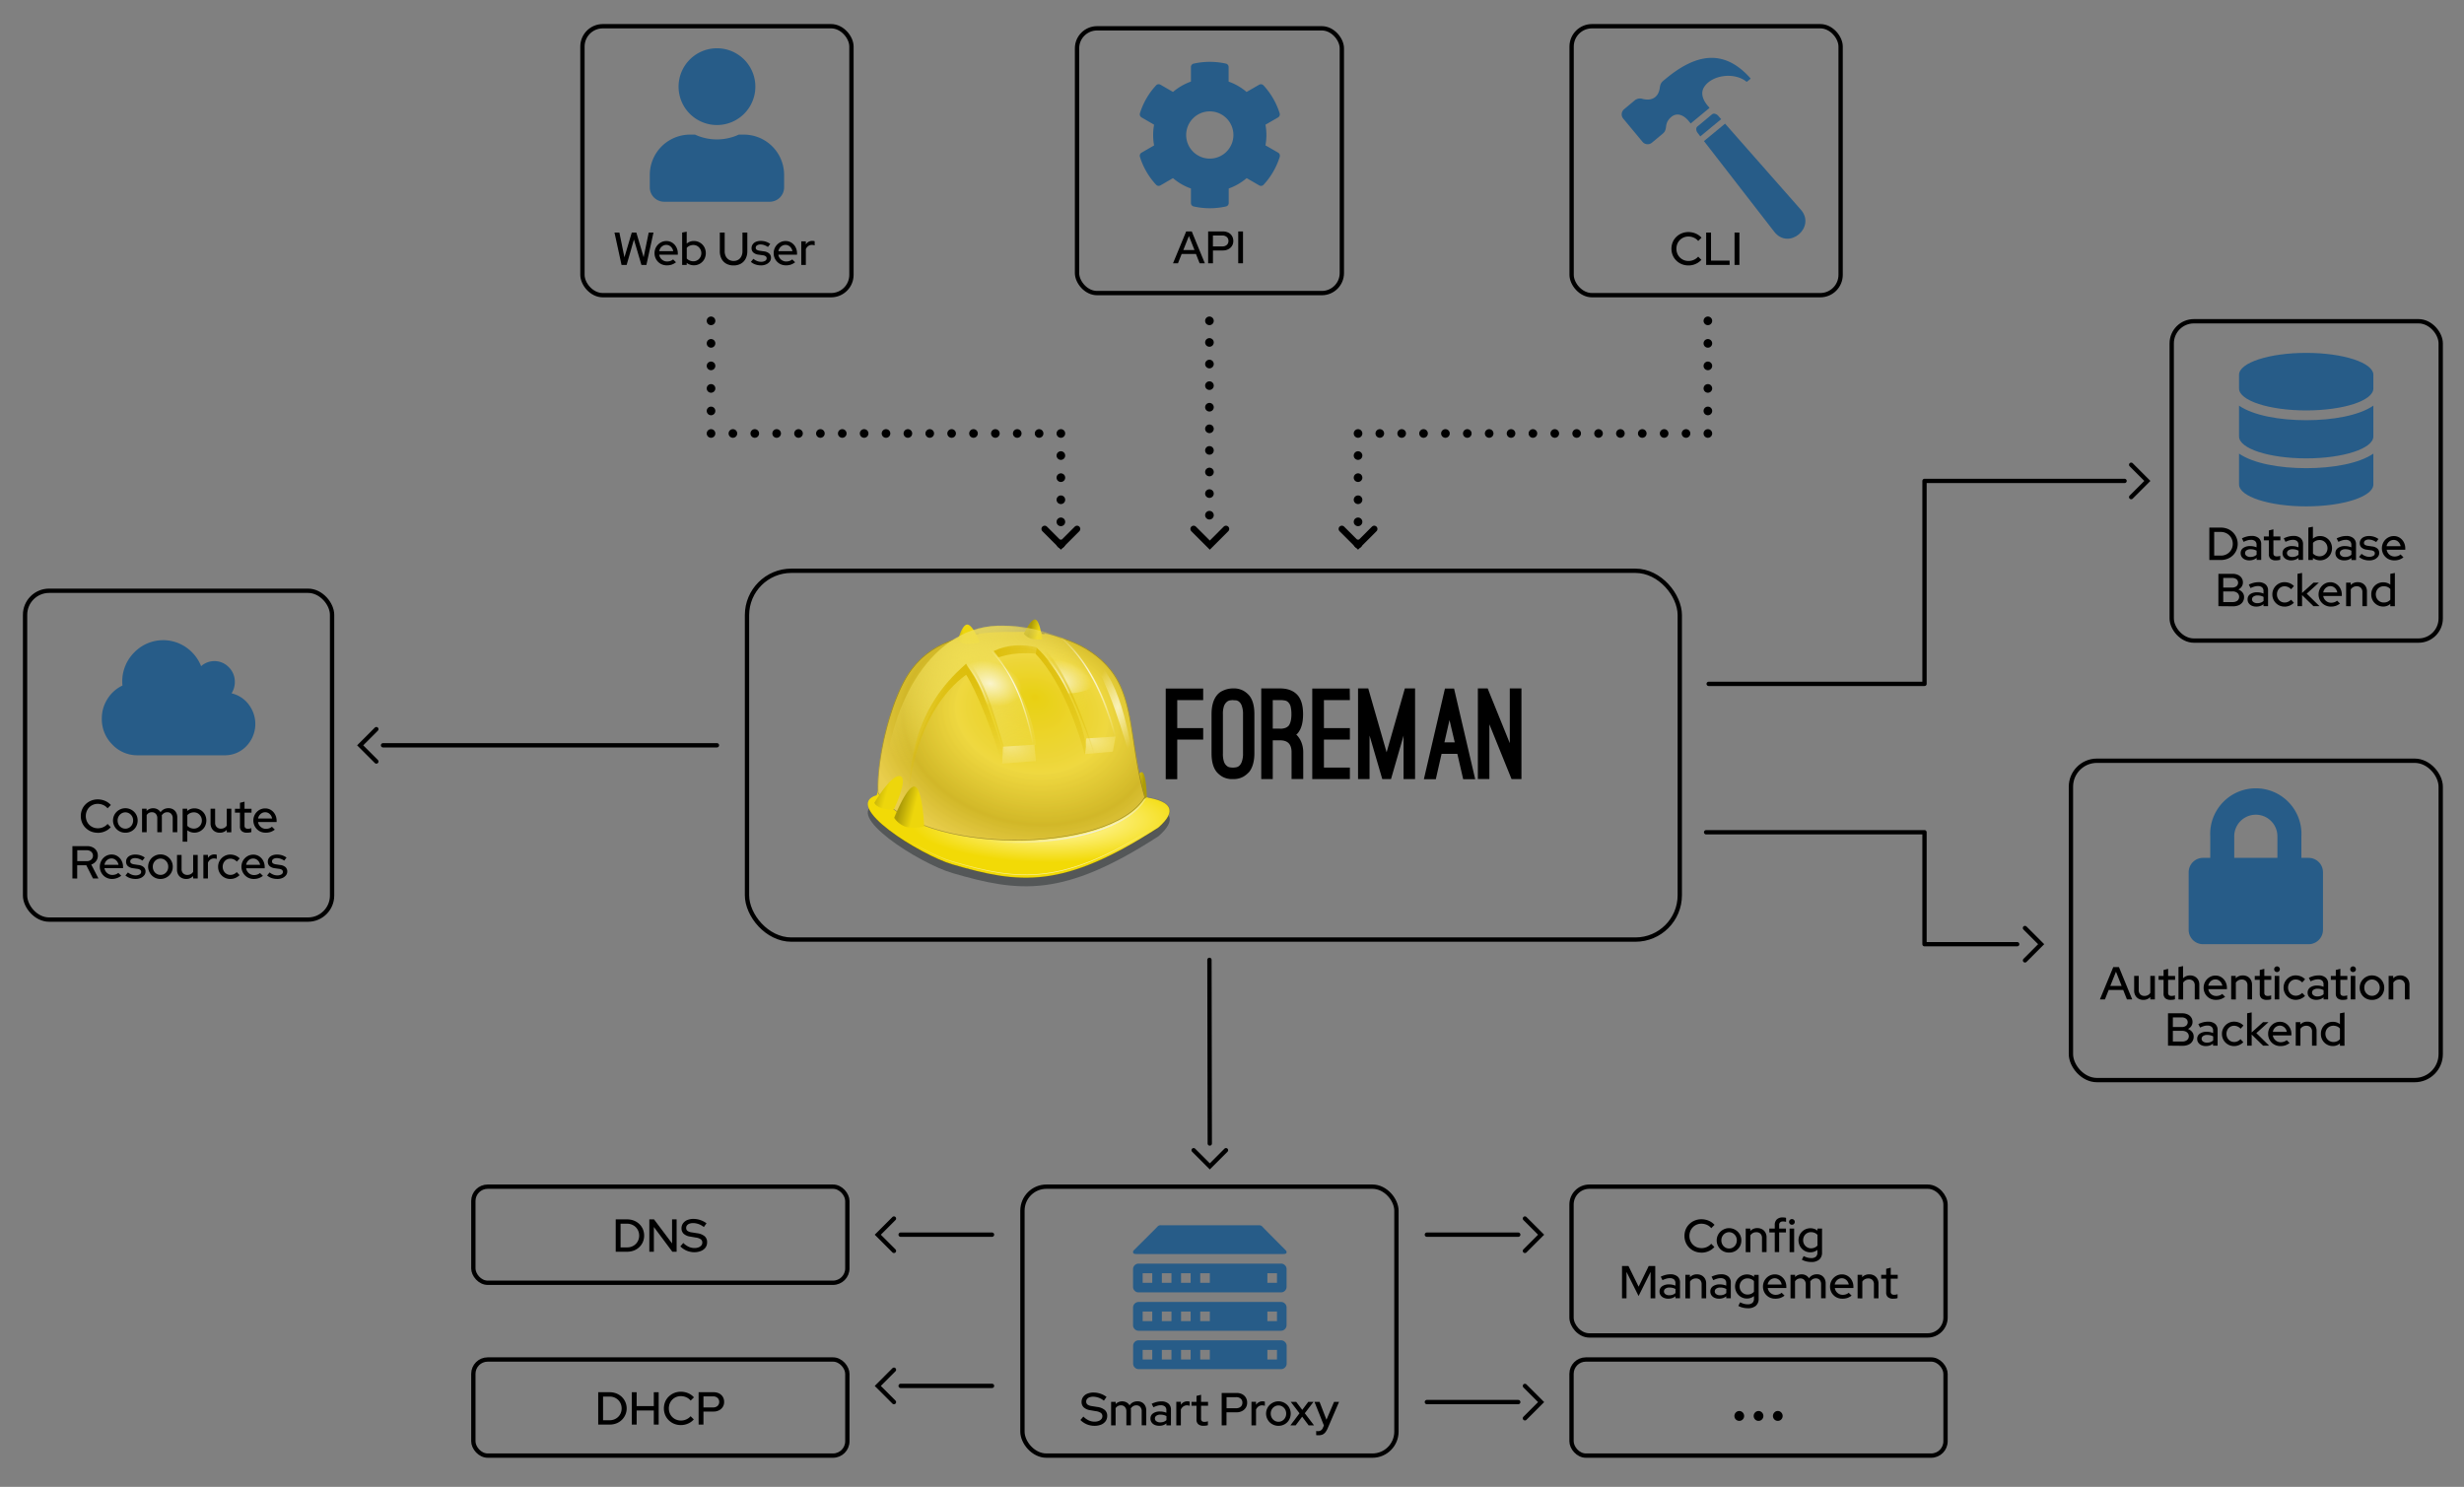 <svg id="Ebene_2" data-name="Ebene 2" xmlns="http://www.w3.org/2000/svg" xmlns:xlink="http://www.w3.org/1999/xlink" viewBox="0 0 1620 977.73"><rect x="0" y="0" width="1620" height="977.73" fill="#808080" stroke="none"/><defs><style>.cls-1,.cls-2,.cls-31,.cls-33,.cls-34,.cls-37,.cls-38,.cls-39,.cls-40,.cls-41,.cls-42,.cls-43,.cls-44,.cls-7{fill:none;}.cls-11,.cls-2,.cls-37,.cls-38,.cls-39,.cls-40,.cls-41,.cls-42,.cls-43,.cls-44{stroke:#000;}.cls-2,.cls-37,.cls-43{stroke-miterlimit:10;}.cls-2,.cls-43,.cls-44{stroke-width:2.84px;}.cls-11,.cls-22,.cls-23,.cls-24,.cls-3,.cls-4{isolation:isolate;}.cls-4{opacity:0.54;}.cls-5{fill:#2e3436;}.cls-6{fill:url(#Unbenannter_Verlauf_3);}.cls-11,.cls-31,.cls-33,.cls-34,.cls-7{stroke-miterlimit:3.73;}.cls-11,.cls-7{stroke-width:0.85px;}.cls-7{stroke:url(#Unbenannter_Verlauf_2);}.cls-8{fill:url(#Unbenannter_Verlauf_25);}.cls-11,.cls-9{fill:url(#Unbenannter_Verlauf_5);}.cls-10{clip-path:url(#clip-path);}.cls-11{opacity:0.3;}.cls-12{fill:url(#Unbenannter_Verlauf_7);}.cls-13{fill:url(#Unbenannter_Verlauf_7-2);}.cls-14{fill:url(#Unbenannter_Verlauf_25-2);}.cls-15{fill:url(#Unbenannter_Verlauf_25-3);}.cls-16{fill:url(#Unbenannter_Verlauf_11);}.cls-17{fill:url(#Unbenannter_Verlauf_11-2);}.cls-18{fill:url(#Unbenannter_Verlauf_15);}.cls-19{fill:url(#Unbenannter_Verlauf_15-2);}.cls-20{fill:url(#Unbenannter_Verlauf_15-3);}.cls-21{fill:url(#Unbenannter_Verlauf_15-4);}.cls-22,.cls-23{opacity:0.87;}.cls-22{fill:url(#Unbenannter_Verlauf_24);}.cls-23{fill:url(#Unbenannter_Verlauf_24-2);}.cls-24{opacity:0.71;}.cls-25{fill:url(#Unbenannter_Verlauf_24-3);}.cls-26{fill:url(#Unbenannter_Verlauf_24-4);}.cls-27{fill:url(#Unbenannter_Verlauf_20);}.cls-28{fill:url(#Unbenannter_Verlauf_22);}.cls-29{fill:url(#Unbenannter_Verlauf_22-2);}.cls-30{fill:url(#Unbenannter_Verlauf_25-4);}.cls-31,.cls-33,.cls-34{stroke-width:0.43px;}.cls-31{stroke:url(#Unbenannter_Verlauf_24-5);}.cls-32{fill:url(#Unbenannter_Verlauf_25-5);}.cls-33{stroke:url(#Unbenannter_Verlauf_27);}.cls-34{stroke:url(#Unbenannter_Verlauf_27-2);}.cls-35,.cls-36{fill:#275c88;}.cls-36{fill-rule:evenodd;}.cls-37,.cls-38,.cls-39,.cls-40,.cls-41,.cls-42,.cls-43,.cls-44{stroke-linecap:round;}.cls-37{stroke-width:4.26px;}.cls-38,.cls-39,.cls-40,.cls-41,.cls-42,.cls-44{stroke-linejoin:round;}.cls-38,.cls-39,.cls-40,.cls-41,.cls-42{stroke-width:5.68px;}.cls-39{stroke-dasharray:0 14.81;}.cls-40{stroke-dasharray:0 14.38;}.cls-41{stroke-dasharray:0 14.53;}.cls-42{stroke-dasharray:0 14.2;}</style><radialGradient id="Unbenannter_Verlauf_3" cx="156.56" cy="3135.76" r="102.15" gradientTransform="translate(548.77 -307.17) scale(0.91 0.27)" gradientUnits="userSpaceOnUse"><stop offset="0" stop-color="#f2da06"/><stop offset="0.45" stop-color="#fcee72"/><stop offset="1" stop-color="#f2da06"/></radialGradient><radialGradient id="Unbenannter_Verlauf_2" cx="-113.63" cy="1707.13" r="90.02" gradientTransform="matrix(0.7, -0.29, 0.27, 0.66, 335.81, -607.18)" gradientUnits="userSpaceOnUse"><stop offset="0" stop-color="#eeeeec"/><stop offset="1" stop-color="#eeeeec" stop-opacity="0"/></radialGradient><linearGradient id="Unbenannter_Verlauf_25" x1="-0.61" y1="502.64" x2="2.99" y2="502.64" gradientTransform="matrix(1.63, 0.14, -0.17, 1.67, 832.48, -324.71)" gradientUnits="userSpaceOnUse"><stop offset="0" stop-color="#edd60c"/><stop offset="1" stop-color="#ad9c08"/></linearGradient><radialGradient id="Unbenannter_Verlauf_5" cx="92.46" cy="1041.87" fy="1015.644" r="90.04" gradientTransform="matrix(1.19, 0.23, -0.17, 0.92, 743.03, -497.7)" gradientUnits="userSpaceOnUse"><stop offset="0" stop-color="#e9d012"/><stop offset="0.46" stop-color="#efd840"/><stop offset="0.77" stop-color="#d2b828"/><stop offset="1" stop-color="#eacf4e"/></radialGradient><clipPath id="clip-path"><path class="cls-1" d="M658,411.54a57.51,57.51,0,0,0-31.07,9h0c-12.82,4.31-22,11.42-28.83,21.06-12.16,17.13-22,56.16-21,79.74,26.49,41.75,153.21,40.91,175.77,2.91-9.83-34.45-6.65-63.55-22.28-83.49-8.33-10.67-20.31-17.78-33.5-21.62-.1,0-.1,0-.19-.09-6.09-2.34-21.25-7.49-36.69-7.49Zm27.43,5c.37.09.84.09,1.21.19C686.26,416.59,685.88,416.59,685.42,416.5Zm-42.5.28c-.93.09-1.77.28-2.71.37C641.15,417.06,642.08,416.87,642.92,416.78Z"/></clipPath><radialGradient id="Unbenannter_Verlauf_7" cx="-555.15" cy="253.87" r="8.15" gradientTransform="matrix(-4.67, -1.25, -1.13, 2.92, -1642.03, -945.69)" gradientUnits="userSpaceOnUse"><stop offset="0" stop-color="#f5e789"/><stop offset="1" stop-color="#eed73f" stop-opacity="0"/></radialGradient><radialGradient id="Unbenannter_Verlauf_7-2" cx="-554.8" cy="255.13" r="8.15" gradientTransform="matrix(-4.67, -1.25, -1.13, 2.92, -1585.02, -952.25)" xlink:href="#Unbenannter_Verlauf_7"/><linearGradient id="Unbenannter_Verlauf_25-2" x1="-669.65" y1="740.51" x2="-666.05" y2="740.51" gradientTransform="matrix(-1.88, -0.02, -0.07, 1.13, -573.72, -432.74)" xlink:href="#Unbenannter_Verlauf_25"/><linearGradient id="Unbenannter_Verlauf_25-3" x1="-794.76" y1="629.5" x2="-791.17" y2="629.5" gradientTransform="matrix(-1.59, -0.35, -0.29, 1.1, -398.73, -553.69)" xlink:href="#Unbenannter_Verlauf_25"/><radialGradient id="Unbenannter_Verlauf_11" cx="-1015.46" cy="-2670.09" r="78.16" gradientTransform="matrix(-1, 0.05, -0.01, -0.25, -372.77, -216.88)" gradientUnits="userSpaceOnUse"><stop offset="0" stop-color="#efdd52"/><stop offset="1" stop-color="#f2e26d" stop-opacity="0"/></radialGradient><radialGradient id="Unbenannter_Verlauf_11-2" cx="-149.08" cy="-448.9" r="78.16" gradientTransform="matrix(-0.53, 0.89, -0.93, -0.56, 140.07, 314.26)" xlink:href="#Unbenannter_Verlauf_11"/><linearGradient id="Unbenannter_Verlauf_15" x1="88.86" y1="1139.24" x2="48.37" y2="1240.86" gradientTransform="translate(548.77 -598.48) scale(0.91)" gradientUnits="userSpaceOnUse"><stop offset="0" stop-color="#ddbe0c"/><stop offset="1" stop-color="#ddbe0c" stop-opacity="0"/></linearGradient><linearGradient id="Unbenannter_Verlauf_15-2" x1="149.85" y1="1127.82" x2="192.21" y2="1227.07" xlink:href="#Unbenannter_Verlauf_15"/><linearGradient id="Unbenannter_Verlauf_15-3" x1="97.98" y1="1145.05" x2="121.16" y2="1205.35" xlink:href="#Unbenannter_Verlauf_15"/><linearGradient id="Unbenannter_Verlauf_15-4" x1="114.95" y1="1128.72" x2="173.22" y2="1129.74" xlink:href="#Unbenannter_Verlauf_15"/><radialGradient id="Unbenannter_Verlauf_24" cx="-679.95" cy="402.06" r="8.86" gradientTransform="matrix(-2.75, 0, 0, 5.86, -1154.63, -1905.58)" gradientUnits="userSpaceOnUse"><stop offset="0" stop-color="#fff"/><stop offset="1" stop-color="#fff" stop-opacity="0"/></radialGradient><radialGradient id="Unbenannter_Verlauf_24-2" cx="-729.47" cy="402.18" r="8.86" gradientTransform="matrix(-2.38, -0.15, -0.36, 5.55, -925.69, -1885.6)" xlink:href="#Unbenannter_Verlauf_24"/><radialGradient id="Unbenannter_Verlauf_24-3" cx="-709.89" cy="519.87" r="11.18" gradientTransform="matrix(-1.86, -0.48, -0.24, 1.25, -544.71, -541.17)" xlink:href="#Unbenannter_Verlauf_24"/><radialGradient id="Unbenannter_Verlauf_24-4" cx="-652.31" cy="603.01" r="11.18" gradientTransform="matrix(-1.91, -0.18, -0.04, 1.28, -525.65, -440.89)" xlink:href="#Unbenannter_Verlauf_24"/><radialGradient id="Unbenannter_Verlauf_20" cx="-721" cy="429.28" r="5.39" gradientTransform="matrix(-2.8, 0, 0, 5.66, -1283.96, -1964.65)" gradientUnits="userSpaceOnUse"><stop offset="0" stop-color="#f9f1b8"/><stop offset="1" stop-color="#f9f1b8" stop-opacity="0"/></radialGradient><radialGradient id="Unbenannter_Verlauf_22" cx="-761.01" cy="230.94" r="10.07" gradientTransform="matrix(-1.18, 0.04, 0.6, 4.24, -389.01, -471.02)" xlink:href="#Unbenannter_Verlauf_15"/><radialGradient id="Unbenannter_Verlauf_22-2" cx="-658.53" cy="217.41" r="10.06" gradientTransform="matrix(-1.42, 0.12, 1, 4.68, -450.2, -470.44)" xlink:href="#Unbenannter_Verlauf_15"/><linearGradient id="Unbenannter_Verlauf_25-4" x1="-593.46" y1="342.42" x2="-589.87" y2="342.42" gradientTransform="matrix(-3.06, -0.55, -0.69, 2.46, -995.88, -649.66)" xlink:href="#Unbenannter_Verlauf_25"/><radialGradient id="Unbenannter_Verlauf_24-5" cx="147.61" cy="3035.89" r="101.85" gradientTransform="translate(548.77 -317.07) scale(0.91 0.29)" xlink:href="#Unbenannter_Verlauf_24"/><linearGradient id="Unbenannter_Verlauf_25-5" x1="-625.27" y1="353.54" x2="-621.68" y2="353.54" gradientTransform="matrix(-2.62, -0.52, -0.59, 2.32, -827.43, -616.52)" xlink:href="#Unbenannter_Verlauf_25"/><radialGradient id="Unbenannter_Verlauf_27" cx="-177.51" cy="2481.61" r="101.79" gradientTransform="matrix(1.26, -0.19, 0.06, 0.39, 672.83, -441.25)" gradientUnits="userSpaceOnUse"><stop offset="0" stop-opacity="0.33"/><stop offset="1" stop-opacity="0"/></radialGradient><radialGradient id="Unbenannter_Verlauf_27-2" cx="-56.62" cy="2509.84" r="101.81" xlink:href="#Unbenannter_Verlauf_27"/></defs><rect class="cls-2" x="491.13" y="375.33" width="613.27" height="242.53" rx="29.16"/><g id="foreman_logo-black"><g id="g34599"><g id="text6578"><path id="path34993" d="M791.08,460.37H774v18.4h17.06v7.57H774v26.07h-7.57V452.8h24.63v7.57h0"/><path id="path34995" d="M810.63,512.31a13.12,13.12,0,0,1-6.9-1.53,15,15,0,0,1-3.83-3.16c-2.3-2.88-3.35-7-3.35-12.27V469.67c0-5.28,1.15-9.4,3.35-12.27a11.47,11.47,0,0,1,1.53-1.63,9.13,9.13,0,0,1,2.3-1.44,14.68,14.68,0,0,1,3.07-1.15,15.42,15.42,0,0,1,3.83-.48,13.13,13.13,0,0,1,6.91,1.54,14.77,14.77,0,0,1,3.83,3.16c2.3,2.87,3.35,7,3.35,12.27v25.59c0,5.27-1.15,9.39-3.35,12.26a17,17,0,0,1-3.83,3.17,13.2,13.2,0,0,1-6.91,1.62m0-51.94a19.1,19.1,0,0,0-2,.19,4.39,4.39,0,0,0-2.11,1.06,6.31,6.31,0,0,0-1.82,2.77,15.92,15.92,0,0,0-.67,5.37v25.59a16.09,16.09,0,0,0,.67,5.46,6.13,6.13,0,0,0,1.82,2.78,4.08,4.08,0,0,0,2.11,1,16.74,16.74,0,0,0,2,.19,15.28,15.28,0,0,0,1.92-.19,4.37,4.37,0,0,0,2.21-1,6.88,6.88,0,0,0,1.72-2.78,16.09,16.09,0,0,0,.77-5.46V469.67a15.51,15.51,0,0,0-.77-5.37,6,6,0,0,0-1.72-2.78,4.23,4.23,0,0,0-2.21-1c-.77,0-1.44-.1-1.92-.1"/><path id="path34997" d="M852.23,483a14.59,14.59,0,0,1,3.35,5,17.61,17.61,0,0,1,1.25,6.61v17.64h-7.67V494.68c0-5.27-2.49-7.86-7.57-7.86H836.8v25.49h-7.57V452.7h12.36c5.08,0,9,1.54,11.6,4.51,2.39,2.78,3.54,6.9,3.54,12.46s-1.15,9.68-3.54,12.55l-.39.38a1.93,1.93,0,0,1-.57.39m-10.73-3.84a8.57,8.57,0,0,0,4.21-.76,6.5,6.5,0,0,0,1.54-1.15c1.15-1.54,1.82-4,1.82-7.57a21.62,21.62,0,0,0-.48-4.8,5.85,5.85,0,0,0-1.44-2.87,4,4,0,0,0-2.3-1.34,16.59,16.59,0,0,0-3.26-.29H836.8v18.78h4.7"/><path id="path34999" d="M887.5,460.37H870.44v18.4H887.5v7.57H870.44v18.4H887.5v7.57H862.77V452.8H887.4l.1,7.57h0"/><path id="path35001" d="M900.44,483.75v28.56h-7.57V452.7h6.7l12.08,42,12-42h6.71v59.61h-7.57V483.75l-8.24,28.56h-5.75l-8.34-28.56h0"/><path id="path35003" d="M944,512.41h-7.85L950,452.8h6l13.9,59.61H962l-3.84-16.68H947.78L944,512.41m9-38.91-3.35,14.66h6.8l-3.45-14.66"/><path id="path35005" d="M979.22,476.28v36h-7.57V452.7h6.42l14.57,36v-36h7.66v59.61h-6.51l-14.57-36h0"/></g></g><g id="g17157" class="cls-3"><g id="path5756" class="cls-4"><path class="cls-5" d="M576.38,528.53c-23.12,6.83,28.17,39.31,49.79,45.58,44.08,12.82,72.72,16.38,135.53-24.24,25.36-22.37-18.26-23.68-75.91-20C588.36,524.69,581.15,510.09,576.38,528.53Z"/></g><path id="path5611" class="cls-6" d="M576.38,522.92c-23.12,6.83,28.17,39.31,49.79,45.58,44.08,12.82,72.72,16.37,135.53-24.24,25.36-22.37-18.26-23.68-75.91-20C588.36,519.08,581.15,504.48,576.38,522.92Z"/><path id="path9655" class="cls-7" d="M667.45,416.78c-36.51-.84-56.82,8.33-69.36,26-12.16,17.13-22,56.16-21,79.74,26.49,41.74,153.21,40.9,175.77,2.9-9.83-34.44-6.65-63.55-22.28-83.48C716.21,423.43,690.66,415.66,667.45,416.78Z"/><path id="path5782" class="cls-8" d="M750.56,507.75c3.18-.09,3.46,16.38,3.46,16.38a9.55,9.55,0,0,1-5.8,2.53c-3.18.09-6.93-2.34-6.93-2.34s6.09-16.47,9.27-16.57Z"/><path id="path5653" class="cls-9" d="M667.45,415.56c-36.51-.84-56.82,8.33-69.36,26-12.16,17.13-22,56.16-21,79.74,26.49,41.75,153.21,40.91,175.77,2.91-9.83-34.45-6.65-63.55-22.28-83.49C716.21,422.3,690.66,414.53,667.45,415.56Z"/><g class="cls-10"><path id="path5547" class="cls-11" d="M658,411.54a57.51,57.51,0,0,0-31.07,9h0c-12.82,4.31-22,11.42-28.83,21.06-12.16,17.13-22,56.16-21,79.74,26.49,41.75,153.21,40.91,175.77,2.91-9.83-34.45-6.65-63.55-22.28-83.49-8.33-10.67-20.31-17.78-33.5-21.62-.1,0-.1,0-.19-.09-6.09-2.34-21.25-7.49-36.69-7.49Zm27.43,5c.37.09.84.09,1.21.19C686.26,416.59,685.88,416.59,685.42,416.5Zm-42.5.28c-.93.09-1.77.28-2.71.37C641.15,417.06,642.08,416.87,642.92,416.78Z"/></g><path id="path5437" class="cls-12" d="M659.4,491l-.47,11.14,22.18-1.69-1-10.76Z"/><path id="path5448" class="cls-13" d="M714.15,485.57l-.66,10.3,18.16-1.59,1.78-9.93Z"/><path id="path5602" class="cls-14" d="M636.09,410.7c-3.65-.28-6.46,10.76-6.46,10.76a12.39,12.39,0,0,0,6.18,2.06,31.47,31.47,0,0,0,8.33-1.12S639.74,411,636.09,410.7Z"/><path id="path5598" class="cls-15" d="M680.83,407.42c-3-.94-7.67,9.36-7.67,9.36A11.33,11.33,0,0,0,678,420a20.21,20.21,0,0,0,7.21.38s-1.4-12-4.4-12.92Z"/><path id="path5786" class="cls-16" d="M660.24,491.19l20.87-1.31c-2.53-23.68-13.38-41.18-26.77-61.49,6.18-1.41,18.53-5.15,28,0,15.25,19,24.33,35,30.79,57.56l21.15-1.31c-11.79-27.71-15.35-47.18-34.44-64.58,0,0-19.75-8.61-39.59-8.61-48.2-1.78-75.16,53-78.06,99-.93,25.83-2.15,23.68,7.58,29.76,8,5,6.93-1.68,6.93-1.68-4-50.08,25.27-89.2,38.37-102.21C647,452.72,654.62,473,660.24,491.19Z"/><path id="path5452" class="cls-17" d="M660.24,491.19l20.87-1.31c-2.53-23.68-13.38-41.18-26.77-61.49,6.18-1.41,18.53-5.15,28,0,15.25,19,24.33,35,30.79,57.56l21.15-1.31c-11.79-27.71-15.35-47.18-34.44-64.58,0,0-19.75-8.61-39.59-8.61-48.2-1.78-75.16,53-78.06,99-.93,25.83-2.15,23.68,7.58,29.76,8,5,6.93-1.68,6.93-1.68-4-50.08,25.27-89.2,38.37-102.21C647,452.72,654.62,473,660.24,491.19Z"/><path id="path4622" class="cls-18" d="M635.25,436.53l-.09,7.21c-32.76,24-37.91,73.09-37.82,83.2C598,502.51,600.62,465.82,635.25,436.53Z"/><path id="path5441" class="cls-19" d="M680.92,430c18.07,19,29.3,54,32.29,66.36l.85-5.34c-3.47-24-20.41-54.66-32.39-64.95Z"/><path id="path4624" class="cls-20" d="M635,443.55c1.59,1.21,15,27.33,23.77,59.15l1.13-7.58c-13.2-40.53-16.85-46.89-24.9-58.59Z"/><path id="rect5445" class="cls-21" d="M653.31,428.11c9.18-4.31,18.91-4.68,28.46-2.34v4.11c-19.28-1.59-25,3.28-25.46,2.06C655.65,431,654,429,653.31,428.11Z"/><path id="path5466" class="cls-22" d="M741.57,524.79c-6.27-50.26-22.09-93.78-52.32-111.57C722.85,436.15,733.52,480,741.57,524.79Z"/><path id="path5470" class="cls-23" d="M684.67,531.71c-2.34-47.92-13.48-90-38.56-108.57C673.9,446.73,680.36,488.75,684.67,531.71Z"/><g id="path5506" class="cls-24"><path class="cls-25" d="M649.57,434.47c14.79,3.84,25.46,13.76,23.77,22.18-1.4,7.3-11.6,11.05-23.86,9.45-4.5-16.75-11.61-27.42-18.54-32.38A39.87,39.87,0,0,1,649.57,434.47Z"/></g><g id="path5535" class="cls-24"><path class="cls-26" d="M697.4,424.83c15.25,1.4,27.33,9.55,27.14,18.06-.19,7.4-9.64,12.73-22,13.11-7.2-15.73-15.91-25.09-23.58-28.83C683.83,425.11,690.38,424.27,697.4,424.83Z"/></g><g id="path5586"><path class="cls-27" d="M714.8,428.57c22.56,17.22,26.59,51,32.48,83.11-9.36-30.23-17.69-61.95-32.48-83.11Z"/></g><path id="path5590" class="cls-28" d="M665.86,518.8c-10.39-46.61-22-80.31-38.47-90.69,6.83,3.83,19.93,7,36.31,79.55l2.16,11.14Z"/><path id="path5594" class="cls-29" d="M726.22,517.67C710.69,466.38,694.59,429.51,674,419c8.51,3.83,24.43,6.64,49,86.48l3.27,12.16Z"/><path id="path5663" class="cls-30" d="M591.82,510.37c-5.8-1.49-16.94,17.51-16.94,17.51,1,3.18,8.61,5.24,12.82,4.3,0,0,9.83-20.31,4.12-21.81Z"/><path id="path5722" class="cls-31" d="M576.38,521c-23.12,6.84,28.17,39.31,49.79,45.58,44.08,12.83,72.72,16.38,135.53-24.24,25.36-22.37-18.26-23.68-75.91-20C588.36,517.21,581.15,502.61,576.38,521Z"/><path id="path5667" class="cls-32" d="M601.56,517.3c-5-1.5-13.67,20.5-13.67,20.5a15.05,15.05,0,0,0,7.68,5.89c5,1.5,12.07-.09,12.07-.09s-1.12-24.9-6.08-26.3Z"/><g id="g5770"><path id="path5740" class="cls-33" d="M576.38,522.92c-23.12,6.83,28.17,39.31,49.79,45.58,44.08,12.82,72.72,16.37,135.53-24.24,12.63-11.24,8.14-17.13-6.84-19.85"/><path id="path5750" class="cls-34" d="M576.38,522.92c-23.12,6.83,28.17,39.31,49.79,45.58,44.08,12.82,72.72,16.37,135.53-24.24,12.63-11.24,8.14-17.13-6.84-19.85"/></g></g></g><path class="cls-35" d="M844.81,832a3.51,3.51,0,0,0-2.54-1.07H748.56a3.67,3.67,0,0,0-3.61,3.61v11.7a3.54,3.54,0,0,0,1.06,2.54,3.43,3.43,0,0,0,2.53,1.07h93.73a3.65,3.65,0,0,0,3.61-3.6V834.52A3.44,3.44,0,0,0,844.81,832Zm-87.24,11.55h-6.31v-6.31h6.31Zm12.62,0h-6.31v-6.31h6.31Zm12.61,0h-6.31v-6.31h6.31Zm12.62,0h-6.31v-6.31h6.31Zm44.15,0h-6.31v-6.31h6.31Zm-94.62-20c0-.91.12-1,.95-1.84,0,0,13.94-13.82,15-15a2.66,2.66,0,0,1,2.36-1h64.57a2.76,2.76,0,0,1,2.21,1c1,1.14,14.83,15,14.83,15,.82.83,1,.95,1,1.85s-1.15,1.07-2.3,1.07H747.13C746,824.61,745,824.44,745,823.54Zm99.86,58.91a3.48,3.48,0,0,0-2.54-1.08H748.56a3.43,3.43,0,0,0-2.53,1.08A3.48,3.48,0,0,0,745,885v11.7a3.52,3.52,0,0,0,1.06,2.54,3.44,3.44,0,0,0,2.53,1.08h93.73a3.67,3.67,0,0,0,3.61-3.61V885A3.43,3.43,0,0,0,844.81,882.45ZM757.57,894h-6.31v-6.31h6.31Zm12.62,0h-6.31v-6.31h6.31Zm12.61,0h-6.31v-6.31h6.31Zm12.62,0h-6.31v-6.31h6.31Zm44.15,0h-6.31v-6.31h6.31Zm5.24-36.77a3.48,3.48,0,0,0-2.54-1.08H748.56a3.69,3.69,0,0,0-3.61,3.61v11.7A3.54,3.54,0,0,0,746,874a3.44,3.44,0,0,0,2.53,1.08h93.73a3.67,3.67,0,0,0,3.61-3.61V859.75A3.42,3.42,0,0,0,844.81,857.22Zm-87.24,11.54h-6.31v-6.31h6.31Zm12.62,0h-6.31v-6.31h6.31Zm12.61,0h-6.31v-6.31h6.31Zm12.62,0h-6.31v-6.31h6.31Zm44.15,0h-6.31v-6.31h6.31Z"/><path class="cls-35" d="M1560.41,246.47v9c0,8-19.77,14.42-44.15,14.42s-44.16-6.47-44.16-14.42v-9c0-7.94,19.78-14.42,44.16-14.42S1560.41,238.53,1560.41,246.47Zm0,20.28V287c0,7.94-19.77,14.42-44.15,14.42S1472.1,295,1472.1,287V266.75c9.49,6.53,26.85,9.57,44.16,9.57S1550.93,273.28,1560.41,266.75Zm0,31.54v20.27c0,7.94-19.77,14.42-44.15,14.42s-44.16-6.48-44.16-14.42V298.29c9.49,6.53,26.85,9.57,44.16,9.57S1550.93,304.82,1560.41,298.29Z"/><path class="cls-35" d="M1517.83,564.12h-4.74V549.93a30,30,0,1,0-59.92,0v14.19h-4.73a9.46,9.46,0,0,0-9.46,9.46v37.85a9.45,9.45,0,0,0,9.46,9.46h69.39a9.46,9.46,0,0,0,9.46-9.46V573.58A9.47,9.47,0,0,0,1517.83,564.12Zm-20.51,0h-28.38V549.93a14.19,14.19,0,1,1,28.38,0Z"/><path d="M408.64,174.21,404,152.93h3.22l3.32,16.26,4.83-16.26h3l4.8,16.23,3.34-16.23h3.13l-4.65,21.28h-3.28l-4.92-16.72L412,174.21Z"/><path d="M438.49,174.48a8.17,8.17,0,0,1-4.12-1,7.89,7.89,0,0,1-2.93-2.89,7.8,7.8,0,0,1-1.1-4.08,7.89,7.89,0,0,1,1.05-4.05,8.22,8.22,0,0,1,2.81-2.87,7.42,7.42,0,0,1,3.95-1.08,7,7,0,0,1,3.82,1.08,7.76,7.76,0,0,1,2.67,2.92,8.63,8.63,0,0,1,1,4.15v.82H433.41a5.24,5.24,0,0,0,2.75,3.87,5.08,5.08,0,0,0,2.45.6,6.62,6.62,0,0,0,2.19-.37,5.34,5.34,0,0,0,1.73-1l1.92,1.88a10,10,0,0,1-2.79,1.54A9.71,9.71,0,0,1,438.49,174.48Zm-5.05-9.33h9.18a5.26,5.26,0,0,0-.86-2.11,4.84,4.84,0,0,0-1.6-1.46,4.15,4.15,0,0,0-2.1-.53,4.25,4.25,0,0,0-2.12.53,4.69,4.69,0,0,0-1.63,1.44A5.06,5.06,0,0,0,433.44,165.15Z"/><path d="M448.49,174.21V152.93l3-.58v7.84a6.9,6.9,0,0,1,4.71-1.7,7.54,7.54,0,0,1,4,1.07,7.76,7.76,0,0,1,2.82,2.87,8.44,8.44,0,0,1,0,8.08,7.73,7.73,0,0,1-6.87,3.94,7.72,7.72,0,0,1-2.48-.41,7.23,7.23,0,0,1-2.17-1.17v1.34Zm7.35-2.4a5.12,5.12,0,0,0,2.66-.69,5,5,0,0,0,1.87-1.9,5.48,5.48,0,0,0-1.87-7.4,5,5,0,0,0-2.66-.71,5.81,5.81,0,0,0-2.43.5,5.14,5.14,0,0,0-1.88,1.38v7a5.48,5.48,0,0,0,1.9,1.32A5.82,5.82,0,0,0,455.84,171.81Z"/><path d="M482.35,174.54a9.72,9.72,0,0,1-4.87-1.15,7.84,7.84,0,0,1-3.13-3.27,10.75,10.75,0,0,1-1.09-5V152.93h3.19v12.19a7.44,7.44,0,0,0,.73,3.42,5.51,5.51,0,0,0,2.05,2.25,5.93,5.93,0,0,0,3.12.8,5.83,5.83,0,0,0,3.07-.8,5.47,5.47,0,0,0,2-2.25,7.44,7.44,0,0,0,.73-3.42V152.93h3.19v12.19a10.63,10.63,0,0,1-1.11,5,7.9,7.9,0,0,1-3.13,3.27A9.45,9.45,0,0,1,482.35,174.54Z"/><path d="M500.43,174.51a11.7,11.7,0,0,1-3.75-.59,8.83,8.83,0,0,1-3-1.72l1.64-2a9.26,9.26,0,0,0,2.48,1.46,7,7,0,0,0,2.57.49,5.15,5.15,0,0,0,2.67-.62,1.89,1.89,0,0,0,1-1.66,1.64,1.64,0,0,0-.61-1.34,4.06,4.06,0,0,0-1.88-.67l-2.8-.39a6.16,6.16,0,0,1-3.48-1.43,3.86,3.86,0,0,1-1.14-2.92,4.06,4.06,0,0,1,.76-2.43A4.8,4.8,0,0,1,497,159a8.13,8.13,0,0,1,3.16-.58,11.25,11.25,0,0,1,3.25.47,10.22,10.22,0,0,1,3,1.51l-1.52,2a11.09,11.09,0,0,0-2.49-1.24,7.47,7.47,0,0,0-2.44-.4,3.78,3.78,0,0,0-2.24.6,1.78,1.78,0,0,0-.86,1.53,1.53,1.53,0,0,0,.61,1.32,4.68,4.68,0,0,0,1.92.66l2.82.42a6.23,6.23,0,0,1,3.5,1.4,3.78,3.78,0,0,1,1.18,2.92,3.87,3.87,0,0,1-.86,2.47,5.86,5.86,0,0,1-2.31,1.75A8,8,0,0,1,500.43,174.51Z"/><path d="M516.81,174.48a8.17,8.17,0,0,1-4.12-1,8,8,0,0,1-2.93-2.89,7.79,7.79,0,0,1-1.09-4.08,7.89,7.89,0,0,1,1.05-4.05,8,8,0,0,1,2.81-2.87,7.39,7.39,0,0,1,4-1.08,6.89,6.89,0,0,1,3.81,1.08,7.71,7.71,0,0,1,2.68,2.92,8.63,8.63,0,0,1,1,4.15v.82H511.74a5.17,5.17,0,0,0,2.75,3.87,5,5,0,0,0,2.44.6,6.62,6.62,0,0,0,2.19-.37,5.39,5.39,0,0,0,1.74-1l1.91,1.88A10,10,0,0,1,520,174,9.73,9.73,0,0,1,516.81,174.48Zm-5-9.33H521a5.28,5.28,0,0,0-.87-2.11,4.84,4.84,0,0,0-1.6-1.46,4.09,4.09,0,0,0-2.09-.53,4.32,4.32,0,0,0-2.13.53,4.79,4.79,0,0,0-1.63,1.44A5.18,5.18,0,0,0,511.77,165.15Z"/><path d="M526.81,174.21v-15.5h3v2a5.24,5.24,0,0,1,1.81-1.7,4.84,4.84,0,0,1,2.45-.61,4.31,4.31,0,0,1,1.55.24v2.74a4,4,0,0,0-.88-.26,5.9,5.9,0,0,0-.95-.07,4,4,0,0,0-2.34.71,4.89,4.89,0,0,0-1.64,2.08v10.37Z"/><rect class="cls-2" x="382.94" y="17.24" width="176.86" height="176.86" rx="13.37"/><path class="cls-35" d="M471.37,82.22A25.24,25.24,0,1,0,446.14,57,25.24,25.24,0,0,0,471.37,82.22ZM489,88.52h-3.29a34.28,34.28,0,0,1-28.75,0h-3.29A26.5,26.5,0,0,0,427.22,115v8.2a9.47,9.47,0,0,0,9.46,9.46h69.39a9.47,9.47,0,0,0,9.46-9.46V115A26.5,26.5,0,0,0,489,88.52Z"/><path class="cls-35" d="M840.31,100.36,832,95.58A37.56,37.56,0,0,0,832,82l8.27-4.77a2.35,2.35,0,0,0,1.06-2.72,48.3,48.3,0,0,0-10.61-18.36,2.33,2.33,0,0,0-2.87-.44l-8.27,4.77a36.47,36.47,0,0,0-11.8-6.81V44.1A2.31,2.31,0,0,0,806,41.83a48.86,48.86,0,0,0-21.19,0A2.32,2.32,0,0,0,783,44.1v9.55a37.87,37.87,0,0,0-11.8,6.81l-8.24-4.77a2.3,2.3,0,0,0-2.87.44,47.9,47.9,0,0,0-10.62,18.36,2.33,2.33,0,0,0,1.07,2.72L758.78,82a37.56,37.56,0,0,0,0,13.62l-8.26,4.78a2.34,2.34,0,0,0-1.07,2.71,48.19,48.19,0,0,0,10.62,18.36,2.33,2.33,0,0,0,2.87.45l8.26-4.78a36.68,36.68,0,0,0,11.8,6.81v9.55a2.32,2.32,0,0,0,1.83,2.27,48.7,48.7,0,0,0,21.19,0,2.32,2.32,0,0,0,1.82-2.27v-9.55a37.65,37.65,0,0,0,11.8-6.81l8.27,4.78a2.3,2.3,0,0,0,2.87-.45,48,48,0,0,0,10.61-18.36A2.39,2.39,0,0,0,840.31,100.36ZM795.4,104.3a15.53,15.53,0,1,1,15.53-15.53A15.54,15.54,0,0,1,795.4,104.3Z"/><path d="M771.22,173.14l8.65-20.94h3.68l8.59,20.94h-3.42L786.3,167h-9.39l-2.43,6.13ZM778,164.4h7.33l-3.65-9.21Z"/><path d="M794.32,173.14V152.2H804a7.89,7.89,0,0,1,3.59.77,5.94,5.94,0,0,1,2.4,2.2,6.22,6.22,0,0,1,.87,3.31,6,6,0,0,1-.87,3.22,6.09,6.09,0,0,1-2.41,2.19,7.59,7.59,0,0,1-3.58.81h-6.52v8.44Zm3.14-11.1h6.22a4.22,4.22,0,0,0,2.91-1,3.32,3.32,0,0,0,1.07-2.6,3.27,3.27,0,0,0-1.07-2.57,4.22,4.22,0,0,0-2.91-1h-6.22Z"/><path d="M814.1,173.14V152.2h3.14v20.94Z"/><rect class="cls-2" x="708.11" y="18.62" width="174.11" height="174.11" rx="13.16"/><path d="M1452.57,368.22V346.94h7.48a12.27,12.27,0,0,1,4.45.79A10.83,10.83,0,0,1,1468,350a10.73,10.73,0,0,1,2.37,11.85,10.39,10.39,0,0,1-5.9,5.61,12.12,12.12,0,0,1-4.46.79Zm3.19-2.86h4.35a8.3,8.3,0,0,0,3.1-.57,7.63,7.63,0,0,0,4.18-4.12,7.91,7.91,0,0,0,.59-3.06,7.79,7.79,0,0,0-.61-3.1,7.44,7.44,0,0,0-1.67-2.47,7.84,7.84,0,0,0-2.49-1.65,8.19,8.19,0,0,0-3.13-.59h-4.32Z"/><path d="M1478.89,368.49a7,7,0,0,1-3-.59,4.81,4.81,0,0,1-2-1.65,4.25,4.25,0,0,1-.73-2.47,4,4,0,0,1,1.68-3.43,7.56,7.56,0,0,1,4.58-1.25,10.62,10.62,0,0,1,4.19.82v-1.61a3.13,3.13,0,0,0-.94-2.49,4.14,4.14,0,0,0-2.8-.82,7.86,7.86,0,0,0-2.2.32,16.19,16.19,0,0,0-2.57,1L1474,354a17,17,0,0,1,3.26-1.2,12.57,12.57,0,0,1,3.09-.38,7,7,0,0,1,4.67,1.42,5.11,5.11,0,0,1,1.65,4.08v10.27h-3v-1.34a7,7,0,0,1-2.19,1.22A8.11,8.11,0,0,1,1478.89,368.49Zm-2.83-4.8a2.19,2.19,0,0,0,1,1.86,4.27,4.27,0,0,0,2.52.7,6.81,6.81,0,0,0,2.25-.37,4.85,4.85,0,0,0,1.82-1.13v-2.61a7.22,7.22,0,0,0-1.82-.73,8.77,8.77,0,0,0-2.1-.24,4.48,4.48,0,0,0-2.67.7A2.14,2.14,0,0,0,1476.06,363.69Z"/><path d="M1496.28,368.49a5,5,0,0,1-3.41-1,3.85,3.85,0,0,1-1.18-3.07V355.3h-3.29v-2.55h3.29v-3.92l3-.76v4.68h4.59v2.55h-4.59v8.42a2.19,2.19,0,0,0,.53,1.66,2.52,2.52,0,0,0,1.75.5,6.59,6.59,0,0,0,1.14-.09,6.48,6.48,0,0,0,1.07-.3v2.58a7,7,0,0,1-1.41.32A11.67,11.67,0,0,1,1496.28,368.49Z"/><path d="M1506.43,368.49a6.92,6.92,0,0,1-3-.59,4.9,4.9,0,0,1-2-1.65,4.33,4.33,0,0,1-.73-2.47,4,4,0,0,1,1.69-3.43,7.56,7.56,0,0,1,4.58-1.25,10.65,10.65,0,0,1,4.19.82v-1.61a3.13,3.13,0,0,0-.94-2.49,4.14,4.14,0,0,0-2.8-.82,7.86,7.86,0,0,0-2.2.32,16.19,16.19,0,0,0-2.57,1L1501.5,354a17.33,17.33,0,0,1,3.27-1.2,12.51,12.51,0,0,1,3.09-.38,6.92,6.92,0,0,1,4.66,1.42,5.09,5.09,0,0,1,1.66,4.08v10.27h-3v-1.34a7,7,0,0,1-2.19,1.22A8.11,8.11,0,0,1,1506.43,368.49Zm-2.83-4.8a2.19,2.19,0,0,0,1,1.86,4.28,4.28,0,0,0,2.53.7,6.81,6.81,0,0,0,2.25-.37,5,5,0,0,0,1.82-1.13v-2.61a7.38,7.38,0,0,0-1.82-.73,8.77,8.77,0,0,0-2.1-.24,4.49,4.49,0,0,0-2.68.7A2.13,2.13,0,0,0,1503.6,363.69Z"/><path d="M1517.67,368.22V346.94l3-.57v7.84a6.89,6.89,0,0,1,4.71-1.7,7.56,7.56,0,0,1,4,1.06,7.81,7.81,0,0,1,2.81,2.87,8.39,8.39,0,0,1,0,8.09,7.72,7.72,0,0,1-6.87,3.93,7.4,7.4,0,0,1-2.47-.41,7.28,7.28,0,0,1-2.18-1.17v1.34Zm7.36-2.4a5.24,5.24,0,0,0,2.66-.68,5.17,5.17,0,0,0,1.87-1.9,5.71,5.71,0,0,0,0-5.48,5.41,5.41,0,0,0-1.87-1.93,5.06,5.06,0,0,0-2.66-.71,6,6,0,0,0-2.43.5,5.5,5.5,0,0,0-1.89,1.38v7a5.87,5.87,0,0,0,1.9,1.32A6,6,0,0,0,1525,365.82Z"/><path d="M1541.2,368.49a6.92,6.92,0,0,1-3-.59,4.9,4.9,0,0,1-2-1.65,4.33,4.33,0,0,1-.73-2.47,4,4,0,0,1,1.69-3.43,7.56,7.56,0,0,1,4.58-1.25,10.65,10.65,0,0,1,4.19.82v-1.61a3.13,3.13,0,0,0-.94-2.49,4.14,4.14,0,0,0-2.8-.82,7.86,7.86,0,0,0-2.2.32,16.19,16.19,0,0,0-2.57,1l-1.16-2.28a17.33,17.33,0,0,1,3.27-1.2,12.51,12.51,0,0,1,3.09-.38,6.92,6.92,0,0,1,4.66,1.42A5.09,5.09,0,0,1,1549,358v10.27h-3v-1.34a7,7,0,0,1-2.19,1.22A8.11,8.11,0,0,1,1541.2,368.49Zm-2.83-4.8a2.21,2.21,0,0,0,1,1.86,4.28,4.28,0,0,0,2.53.7,6.81,6.81,0,0,0,2.25-.37,5,5,0,0,0,1.82-1.13v-2.61a7.38,7.38,0,0,0-1.82-.73,8.77,8.77,0,0,0-2.1-.24,4.49,4.49,0,0,0-2.68.7A2.15,2.15,0,0,0,1538.37,363.69Z"/><path d="M1557.76,368.52a11.43,11.43,0,0,1-3.75-.59,8.77,8.77,0,0,1-3-1.72l1.65-2a9.48,9.48,0,0,0,2.47,1.46,7.18,7.18,0,0,0,2.57.48,5.09,5.09,0,0,0,2.68-.62,1.87,1.87,0,0,0,1-1.66,1.6,1.6,0,0,0-.61-1.33,3.81,3.81,0,0,0-1.88-.67l-2.8-.4a6.16,6.16,0,0,1-3.48-1.43,3.83,3.83,0,0,1-1.14-2.91,4.07,4.07,0,0,1,.76-2.44,5,5,0,0,1,2.13-1.64,8.14,8.14,0,0,1,3.16-.57,10.92,10.92,0,0,1,3.25.47,10,10,0,0,1,3,1.5l-1.52,2a11.15,11.15,0,0,0-2.49-1.25,7.72,7.72,0,0,0-2.43-.39,3.82,3.82,0,0,0-2.25.59,1.79,1.79,0,0,0-.85,1.53,1.55,1.55,0,0,0,.6,1.33,4.69,4.69,0,0,0,1.92.65l2.83.42a6.27,6.27,0,0,1,3.49,1.4,3.8,3.8,0,0,1,1.19,2.92,3.93,3.93,0,0,1-.87,2.48,6,6,0,0,1-2.31,1.75A8.16,8.16,0,0,1,1557.76,368.52Z"/><path d="M1574.14,368.49a8.23,8.23,0,0,1-4.11-1,8,8,0,0,1-2.94-2.89,8.26,8.26,0,0,1,0-8.13,8,8,0,0,1,2.81-2.87,7.39,7.39,0,0,1,4-1.08,7,7,0,0,1,3.82,1.08,7.73,7.73,0,0,1,2.67,2.91,8.63,8.63,0,0,1,1,4.15v.82h-12.22a5.23,5.23,0,0,0,2.75,3.88,5.19,5.19,0,0,0,2.45.59,6.62,6.62,0,0,0,2.19-.36,5.47,5.47,0,0,0,1.73-1l1.91,1.89a9.67,9.67,0,0,1-2.78,1.53A9.47,9.47,0,0,1,1574.14,368.49Zm-5-9.33h9.18a5.14,5.14,0,0,0-.87-2.11,4.91,4.91,0,0,0-1.59-1.46,4.25,4.25,0,0,0-2.1-.53,4.43,4.43,0,0,0-2.13.53A4.79,4.79,0,0,0,1570,357,5,5,0,0,0,1569.1,359.16Z"/><path d="M1458.53,398.61V377.34h9.18a8.72,8.72,0,0,1,3.66.7,5.69,5.69,0,0,1,2.4,2,5.09,5.09,0,0,1,.87,3,4.85,4.85,0,0,1-.82,2.74,5.27,5.27,0,0,1-2.19,1.85,6.35,6.35,0,0,1,2.78,2,4.74,4.74,0,0,1,1,3,5.73,5.73,0,0,1-.9,3.2,5.84,5.84,0,0,1-2.55,2.13,9.36,9.36,0,0,1-3.88.74Zm3.19-12.24h5.77a4.56,4.56,0,0,0,2.91-.86,3,3,0,0,0,0-4.62,4.62,4.62,0,0,0-2.91-.85h-5.77Zm0,9.54h6.14A5,5,0,0,0,1471,395a3.33,3.33,0,0,0,0-5.09,4.88,4.88,0,0,0-3.16-1h-6.14Z"/><path d="M1483.45,398.89a7,7,0,0,1-3-.6,4.73,4.73,0,0,1-2-1.65,4.22,4.22,0,0,1-.73-2.46,4,4,0,0,1,1.68-3.44,7.56,7.56,0,0,1,4.58-1.24,10.44,10.44,0,0,1,4.19.82v-1.61a3.14,3.14,0,0,0-.94-2.5,4.2,4.2,0,0,0-2.8-.82,8.24,8.24,0,0,0-2.2.32,16.19,16.19,0,0,0-2.57,1l-1.15-2.28a17,17,0,0,1,3.26-1.2,13.07,13.07,0,0,1,3.09-.38,7,7,0,0,1,4.67,1.43,5.09,5.09,0,0,1,1.65,4.07v10.27h-3v-1.33a6.94,6.94,0,0,1-2.19,1.21A7.83,7.83,0,0,1,1483.45,398.89Zm-2.83-4.81a2.18,2.18,0,0,0,1,1.86,4.2,4.2,0,0,0,2.52.7,6.56,6.56,0,0,0,2.25-.37,4.83,4.83,0,0,0,1.82-1.12v-2.61a6.87,6.87,0,0,0-1.82-.73,8.28,8.28,0,0,0-2.1-.25,4.55,4.55,0,0,0-2.67.7A2.16,2.16,0,0,0,1480.62,394.08Z"/><path d="M1502,398.89a7.91,7.91,0,0,1-8-8,7.77,7.77,0,0,1,1.08-4.08,8.14,8.14,0,0,1,2.88-2.89,7.78,7.78,0,0,1,4.06-1.08,9,9,0,0,1,3.36.65,8,8,0,0,1,2.81,1.9l-1.88,2.1a6,6,0,0,0-2-1.46,5.63,5.63,0,0,0-2.28-.49,4.88,4.88,0,0,0-2.57.7,4.94,4.94,0,0,0-1.79,1.92,5.56,5.56,0,0,0-.65,2.7,5.64,5.64,0,0,0,.66,2.72,4.93,4.93,0,0,0,1.83,1.93,4.85,4.85,0,0,0,2.58.7,5.2,5.2,0,0,0,2.22-.47,6.58,6.58,0,0,0,2-1.38l1.85,2a8.67,8.67,0,0,1-6.11,2.56Z"/><path d="M1510.53,398.61V377.34l3-.58v13.16l7.51-6.78h3.55l-8,7.24,8.42,8.23h-4l-7.48-7.29v7.29Z"/><path d="M1532.5,398.89a8.14,8.14,0,0,1-4.11-1.05,7.91,7.91,0,0,1-2.94-2.89,8.26,8.26,0,0,1,0-8.13,8.13,8.13,0,0,1,2.81-2.87,7.39,7.39,0,0,1,4-1.08A7,7,0,0,1,1536,384a7.76,7.76,0,0,1,2.67,2.92,8.6,8.6,0,0,1,1,4.15v.82h-12.22a5.24,5.24,0,0,0,.93,2.29,5.15,5.15,0,0,0,1.82,1.58,5.07,5.07,0,0,0,2.45.59,6.62,6.62,0,0,0,2.19-.36,5.45,5.45,0,0,0,1.73-1l1.91,1.88a10,10,0,0,1-2.78,1.54A9.73,9.73,0,0,1,1532.5,398.89Zm-5-9.33h9.18a5.18,5.18,0,0,0-.87-2.12,4.88,4.88,0,0,0-1.59-1.45,4.16,4.16,0,0,0-2.1-.54,4.32,4.32,0,0,0-2.13.54,4.66,4.66,0,0,0-1.62,1.44A5.06,5.06,0,0,0,1527.46,389.56Z"/><path d="M1542.5,398.61V383.14h3v1.58a6.13,6.13,0,0,1,4.65-1.88,6.27,6.27,0,0,1,3.14.76,5.59,5.59,0,0,1,2.13,2.13,6.24,6.24,0,0,1,.77,3.16v9.72h-3v-9.2a3.92,3.92,0,0,0-1-2.88,3.79,3.79,0,0,0-2.83-1,4.34,4.34,0,0,0-2.17.54,4.63,4.63,0,0,0-1.62,1.5v11.09Z"/><path d="M1566.85,398.86a7.82,7.82,0,0,1-6.81-3.94,8.07,8.07,0,0,1-1-4.09,7.83,7.83,0,0,1,1-4,7.7,7.7,0,0,1,2.86-2.86,7.77,7.77,0,0,1,4-1.05,8.11,8.11,0,0,1,2.46.38,7.16,7.16,0,0,1,2.19,1.14v-7.08l3-.58v21.85h-3v-1.49A6.94,6.94,0,0,1,1566.85,398.86Zm.4-2.65a6.07,6.07,0,0,0,2.44-.48,5.25,5.25,0,0,0,1.87-1.37v-7a4.84,4.84,0,0,0-1.87-1.37,6.22,6.22,0,0,0-2.44-.49,5.22,5.22,0,0,0-2.66.69,4.93,4.93,0,0,0-1.89,1.9,5.84,5.84,0,0,0,0,5.47,5.22,5.22,0,0,0,1.89,1.93A5,5,0,0,0,1567.25,396.21Z"/><rect class="cls-2" x="1427.83" y="211.25" width="176.86" height="209.99" rx="14.57"/><path d="M1380.62,657.21l8.78-21.27h3.74l8.72,21.27h-3.46l-2.47-6.23h-9.54l-2.46,6.23Zm6.83-8.87h7.45l-3.71-9.36Z"/><path d="M1409.22,657.52a6.52,6.52,0,0,1-3.17-.76,5.46,5.46,0,0,1-2.14-2.15,6.27,6.27,0,0,1-.77-3.14v-9.73h3V651a3.93,3.93,0,0,0,1,2.86,3.78,3.78,0,0,0,2.82,1.06,4.62,4.62,0,0,0,2.2-.53,4.14,4.14,0,0,0,1.6-1.51V641.74h3v15.47h-3v-1.58A6.1,6.1,0,0,1,1409.22,657.52Z"/><path d="M1427.06,657.49a5,5,0,0,1-3.41-1,3.85,3.85,0,0,1-1.18-3.07v-9.09h-3.29v-2.55h3.29v-3.92l3-.76v4.68h4.59v2.55h-4.59v8.42a2.16,2.16,0,0,0,.53,1.66,2.52,2.52,0,0,0,1.75.5,6.59,6.59,0,0,0,1.14-.09,6.48,6.48,0,0,0,1.07-.3v2.58a7,7,0,0,1-1.41.32A11.78,11.78,0,0,1,1427.06,657.49Z"/><path d="M1432.28,657.21V635.94l3-.67v8.05a6.16,6.16,0,0,1,4.65-1.88,6.28,6.28,0,0,1,3.15.76,5.54,5.54,0,0,1,2.13,2.11,6.35,6.35,0,0,1,.77,3.18v9.72h-3V648a3.91,3.91,0,0,0-1-2.87,3.79,3.79,0,0,0-2.83-1,4.44,4.44,0,0,0-2.17.53,4.88,4.88,0,0,0-1.63,1.51v11.09Z"/><path d="M1456.93,657.49a8.17,8.17,0,0,1-4.12-1,8,8,0,0,1-2.93-2.89,8.26,8.26,0,0,1,0-8.13,8,8,0,0,1,2.81-2.87,7.39,7.39,0,0,1,3.95-1.08,6.89,6.89,0,0,1,3.81,1.08,7.71,7.71,0,0,1,2.68,2.92,8.59,8.59,0,0,1,1,4.14v.82h-12.22a5.17,5.17,0,0,0,2.75,3.88,5.15,5.15,0,0,0,2.44.59,6.62,6.62,0,0,0,2.19-.36,5.59,5.59,0,0,0,1.74-1l1.91,1.88a10,10,0,0,1-2.78,1.54A9.73,9.73,0,0,1,1456.93,657.49Zm-5-9.33h9.18a5.26,5.26,0,0,0-.87-2.12,4.94,4.94,0,0,0-1.6-1.46,4.19,4.19,0,0,0-2.09-.53,4.43,4.43,0,0,0-2.13.53,4.92,4.92,0,0,0-1.63,1.45A5.12,5.12,0,0,0,1451.89,648.16Z"/><path d="M1466.93,657.21V641.74h3v1.58a6.16,6.16,0,0,1,4.65-1.88,6.28,6.28,0,0,1,3.15.76,5.45,5.45,0,0,1,2.13,2.13,6.35,6.35,0,0,1,.77,3.16v9.72h-3V648a3.91,3.91,0,0,0-1-2.87,3.79,3.79,0,0,0-2.83-1,4.44,4.44,0,0,0-2.17.53,4.88,4.88,0,0,0-1.63,1.51v11.09Z"/><path d="M1490.31,657.49a5,5,0,0,1-3.41-1,3.85,3.85,0,0,1-1.18-3.07v-9.09h-3.29v-2.55h3.29v-3.92l3-.76v4.68h4.58v2.55h-4.58v8.42a2.16,2.16,0,0,0,.53,1.66,2.49,2.49,0,0,0,1.74.5,6.43,6.43,0,0,0,1.14-.09,6.31,6.31,0,0,0,1.08-.3v2.58a7,7,0,0,1-1.41.32A11.78,11.78,0,0,1,1490.31,657.49Z"/><path d="M1497.05,639.22a1.75,1.75,0,0,1-1.3-.55,1.8,1.8,0,0,1-.55-1.34,1.88,1.88,0,0,1,1.85-1.85,1.8,1.8,0,0,1,1.34.55,1.83,1.83,0,0,1,.55,1.33,1.88,1.88,0,0,1-1.89,1.86Zm-1.52,18V641.74h3v15.47Z"/><path d="M1509.45,657.49a7.94,7.94,0,0,1-7-4,8.24,8.24,0,0,1,0-8.12,8.17,8.17,0,0,1,2.89-2.89,7.72,7.72,0,0,1,4-1.08,9,9,0,0,1,3.36.65,7.9,7.9,0,0,1,2.81,1.9l-1.88,2.1a5.85,5.85,0,0,0-2-1.46,5.63,5.63,0,0,0-2.28-.49,4.82,4.82,0,0,0-2.56.7,5,5,0,0,0-1.8,1.92,5.67,5.67,0,0,0-.65,2.7,5.57,5.57,0,0,0,.67,2.72,4.91,4.91,0,0,0,1.82,1.93,4.85,4.85,0,0,0,2.58.7,5.17,5.17,0,0,0,2.22-.47,6.58,6.58,0,0,0,2-1.38l1.85,2a8.81,8.81,0,0,1-2.81,1.89A8.54,8.54,0,0,1,1509.45,657.49Z"/><path d="M1522.92,657.49a6.92,6.92,0,0,1-3-.6,4.83,4.83,0,0,1-2-1.65,4.3,4.3,0,0,1-.73-2.47,4.05,4.05,0,0,1,1.69-3.43,7.53,7.53,0,0,1,4.57-1.25,10.7,10.7,0,0,1,4.2.82V647.3a3.16,3.16,0,0,0-.94-2.49,4.14,4.14,0,0,0-2.8-.82,8.24,8.24,0,0,0-2.2.32,16.19,16.19,0,0,0-2.57,1L1518,643a17.33,17.33,0,0,1,3.27-1.2,12.94,12.94,0,0,1,3.09-.38,6.87,6.87,0,0,1,4.66,1.43,5.06,5.06,0,0,1,1.66,4.07v10.27h-3v-1.33a6.94,6.94,0,0,1-2.19,1.21A8.11,8.11,0,0,1,1522.92,657.49Zm-2.83-4.81a2.19,2.19,0,0,0,1,1.86,4.28,4.28,0,0,0,2.53.7,6.81,6.81,0,0,0,2.25-.37,5.13,5.13,0,0,0,1.82-1.12v-2.62a7.79,7.79,0,0,0-1.82-.73,8.77,8.77,0,0,0-2.1-.24,4.49,4.49,0,0,0-2.68.7A2.14,2.14,0,0,0,1520.09,652.68Z"/><path d="M1540.3,657.49a5,5,0,0,1-3.4-1,3.86,3.86,0,0,1-1.19-3.07v-9.09h-3.28v-2.55h3.28v-3.92l3-.76v4.68h4.59v2.55h-4.59v8.42a2.2,2.2,0,0,0,.53,1.66,2.54,2.54,0,0,0,1.75.5,6.43,6.43,0,0,0,1.14-.09,6.31,6.31,0,0,0,1.08-.3v2.58a7.18,7.18,0,0,1-1.41.32A11.8,11.8,0,0,1,1540.3,657.49Z"/><path d="M1547.05,639.22a1.78,1.78,0,0,1-1.31-.55,1.82,1.82,0,0,1-.54-1.34,1.86,1.86,0,0,1,1.85-1.85,1.86,1.86,0,0,1,1.88,1.88,1.79,1.79,0,0,1-.54,1.31A1.81,1.81,0,0,1,1547.05,639.22Zm-1.52,18V641.74h3v15.47Z"/><path d="M1559.51,657.52a8.11,8.11,0,0,1-4.09-1,7.76,7.76,0,0,1-2.91-2.89,7.94,7.94,0,0,1-1.08-4.09,7.86,7.86,0,0,1,1.06-4.08,8.08,8.08,0,0,1,15.08,4.08,8,8,0,0,1-1.07,4.09,7.66,7.66,0,0,1-2.9,2.89A8.11,8.11,0,0,1,1559.51,657.52Zm0-2.68a4.89,4.89,0,0,0,2.59-.71,5.19,5.19,0,0,0,1.82-1.93,5.64,5.64,0,0,0,.67-2.74,5.5,5.5,0,0,0-.67-2.69,5.35,5.35,0,0,0-1.82-1.93,4.92,4.92,0,0,0-5.16,0,5.32,5.32,0,0,0-1.84,1.93,5.5,5.5,0,0,0-.66,2.69,5.64,5.64,0,0,0,.66,2.74,5.17,5.17,0,0,0,1.84,1.93A4.9,4.9,0,0,0,1559.51,654.84Z"/><path d="M1570.45,657.21V641.74h3v1.58a6.16,6.16,0,0,1,4.65-1.88,6.28,6.28,0,0,1,3.15.76,5.45,5.45,0,0,1,2.13,2.13,6.35,6.35,0,0,1,.77,3.16v9.72h-3V648a3.91,3.91,0,0,0-1-2.87,3.79,3.79,0,0,0-2.83-1,4.44,4.44,0,0,0-2.17.53,4.88,4.88,0,0,0-1.63,1.51v11.09Z"/><path d="M1425.4,687.61V666.33h9.18a8.69,8.69,0,0,1,3.66.7,5.71,5.71,0,0,1,2.4,2,5.09,5.09,0,0,1,.87,3,4.75,4.75,0,0,1-.82,2.74,5.27,5.27,0,0,1-2.19,1.85,6.35,6.35,0,0,1,2.78,2,4.76,4.76,0,0,1,1,3,5.59,5.59,0,0,1-3.45,5.33,9.33,9.33,0,0,1-3.88.75Zm3.19-12.25h5.78a4.55,4.55,0,0,0,2.9-.85,3,3,0,0,0,0-4.62,4.55,4.55,0,0,0-2.9-.85h-5.78Zm0,9.54h6.14a4.92,4.92,0,0,0,3.16-.94,3.32,3.32,0,0,0,0-5.09,4.86,4.86,0,0,0-3.16-1h-6.14Z"/><path d="M1450.32,687.88a7.14,7.14,0,0,1-3-.59,4.89,4.89,0,0,1-2-1.66,4.22,4.22,0,0,1-.73-2.46,4,4,0,0,1,1.69-3.43,7.47,7.47,0,0,1,4.57-1.25,10.52,10.52,0,0,1,4.2.82V677.7a3.1,3.1,0,0,0-1-2.49,4.13,4.13,0,0,0-2.79-.82,8.29,8.29,0,0,0-2.21.31,18.88,18.88,0,0,0-2.57,1l-1.15-2.28a18.26,18.26,0,0,1,3.27-1.2,12.92,12.92,0,0,1,3.08-.38,7,7,0,0,1,4.67,1.43,5.09,5.09,0,0,1,1.65,4.07v10.28h-3v-1.34a7,7,0,0,1-2.19,1.22A8.13,8.13,0,0,1,1450.32,687.88Zm-2.82-4.8a2.16,2.16,0,0,0,1,1.85,4.2,4.2,0,0,0,2.52.7,6.81,6.81,0,0,0,2.25-.36,5.11,5.11,0,0,0,1.83-1.13v-2.61a6.93,6.93,0,0,0-1.83-.73,8.77,8.77,0,0,0-2.1-.24,4.55,4.55,0,0,0-2.67.69A2.16,2.16,0,0,0,1447.5,683.08Z"/><path d="M1468.86,687.88a7.91,7.91,0,0,1-8-8,7.81,7.81,0,0,1,1.08-4.09,8.17,8.17,0,0,1,2.89-2.89,7.72,7.72,0,0,1,4-1.08,8.82,8.82,0,0,1,3.36.66,7.77,7.77,0,0,1,2.81,1.9l-1.88,2.09a6,6,0,0,0-2-1.46,5.62,5.62,0,0,0-2.28-.48,4.76,4.76,0,0,0-2.56.7,4.94,4.94,0,0,0-1.8,1.91,5.68,5.68,0,0,0-.65,2.71,5.57,5.57,0,0,0,.67,2.72,4.91,4.91,0,0,0,4.4,2.63,5.32,5.32,0,0,0,2.22-.47,6.81,6.81,0,0,0,1.95-1.39l1.85,2a8.62,8.62,0,0,1-2.81,1.88A8.36,8.36,0,0,1,1468.86,687.88Z"/><path d="M1477.4,687.61V666.33l3-.58v13.16l7.51-6.77h3.56l-8,7.23,8.42,8.24h-4l-7.48-7.3v7.3Z"/><path d="M1499.38,687.88a8.17,8.17,0,0,1-4.12-1,7.89,7.89,0,0,1-2.93-2.89,7.8,7.8,0,0,1-1.1-4.08,7.89,7.89,0,0,1,1-4.05,8.22,8.22,0,0,1,2.81-2.87,7.44,7.44,0,0,1,4-1.08,7,7,0,0,1,3.82,1.08,7.76,7.76,0,0,1,2.67,2.92,8.6,8.6,0,0,1,1,4.15v.82H1494.3a5.24,5.24,0,0,0,2.75,3.87,5.08,5.08,0,0,0,2.45.6,6.62,6.62,0,0,0,2.19-.37,5.34,5.34,0,0,0,1.73-1l1.92,1.88a10,10,0,0,1-2.79,1.54A9.71,9.71,0,0,1,1499.38,687.88Zm-5.05-9.33h9.18a5.26,5.26,0,0,0-.86-2.11,4.84,4.84,0,0,0-1.6-1.46,4.15,4.15,0,0,0-2.1-.53,4.25,4.25,0,0,0-2.12.53,4.69,4.69,0,0,0-1.63,1.44A5.06,5.06,0,0,0,1494.33,678.55Z"/><path d="M1509.38,687.61V672.14h3v1.58a6.1,6.1,0,0,1,4.65-1.89,6.37,6.37,0,0,1,3.14.76,5.52,5.52,0,0,1,2.13,2.13,6.25,6.25,0,0,1,.78,3.16v9.73h-3V678.4a3.93,3.93,0,0,0-1-2.88,3.81,3.81,0,0,0-2.82-1,4.48,4.48,0,0,0-2.18.53,4.72,4.72,0,0,0-1.62,1.5v11.1Z"/><path d="M1533.72,687.85a7.76,7.76,0,0,1-6.8-3.94,8,8,0,0,1-1-4.08,7.87,7.87,0,0,1,1-4,7.7,7.7,0,0,1,2.86-2.86,7.8,7.8,0,0,1,4-1.05,8.12,8.12,0,0,1,2.47.38,7.44,7.44,0,0,1,2.18,1.14v-7.08l3-.58v21.86h-3v-1.49A6.94,6.94,0,0,1,1533.72,687.85Zm.4-2.64a6.12,6.12,0,0,0,2.45-.49,5.09,5.09,0,0,0,1.86-1.37v-7a4.81,4.81,0,0,0-1.86-1.37,6.26,6.26,0,0,0-2.45-.48,5.34,5.34,0,0,0-2.66.68,4.9,4.9,0,0,0-1.88,1.9,5.77,5.77,0,0,0,0,5.47,5.16,5.16,0,0,0,4.54,2.65Z"/><rect class="cls-2" x="1361.57" y="500.25" width="243.12" height="209.99" rx="17.08"/><path d="M64.27,547.61a11.51,11.51,0,0,1-4.39-.83,11.08,11.08,0,0,1-3.55-2.34,10.43,10.43,0,0,1-2.37-3.5,10.92,10.92,0,0,1-.84-4.3,11,11,0,0,1,.84-4.33,10.16,10.16,0,0,1,2.37-3.48,11.2,11.2,0,0,1,3.57-2.33,11.49,11.49,0,0,1,4.37-.83,12.34,12.34,0,0,1,3.27.44,11.61,11.61,0,0,1,2.95,1.26,10.26,10.26,0,0,1,2.39,2l-2.16,2.16a7.74,7.74,0,0,0-2.89-2.18,8.87,8.87,0,0,0-3.56-.74,7.87,7.87,0,0,0-3.13.61,7.65,7.65,0,0,0-2.5,1.7A7.86,7.86,0,0,0,57,533.48a8.76,8.76,0,0,0,0,6.32,7.67,7.67,0,0,0,4.23,4.26,8.25,8.25,0,0,0,3.15.6,8.5,8.5,0,0,0,3.52-.75,8.15,8.15,0,0,0,2.83-2.1l2.09,2.13a11.11,11.11,0,0,1-2.38,2,11.76,11.76,0,0,1-6.13,1.71Z"/><path d="M82.45,547.58a8.11,8.11,0,0,1-4.09-1.05,7.83,7.83,0,0,1-2.92-2.88,8,8,0,0,1,2.91-11.07,8.12,8.12,0,0,1,11.09,2.89,7.92,7.92,0,0,1,1.06,4.09,8,8,0,0,1-1.06,4.09,7.71,7.71,0,0,1-2.9,2.88A8.11,8.11,0,0,1,82.45,547.58Zm0-2.67a4.78,4.78,0,0,0,2.58-.72,5.07,5.07,0,0,0,1.83-1.93,5.63,5.63,0,0,0,.67-2.73,5.5,5.5,0,0,0-.67-2.69A5.38,5.38,0,0,0,85,534.91a4.91,4.91,0,0,0-5.15,0A5.32,5.32,0,0,0,78,536.84a5.5,5.5,0,0,0-.67,2.69,5.63,5.63,0,0,0,.67,2.73,5,5,0,0,0,1.84,1.93A4.82,4.82,0,0,0,82.45,544.91Z"/><path d="M93.39,547.28V531.81h3v1.46a5.83,5.83,0,0,1,4.35-1.77,5.72,5.72,0,0,1,2.82.7,5.14,5.14,0,0,1,2,1.92,6.1,6.1,0,0,1,2.26-2,6.55,6.55,0,0,1,3-.66,5.91,5.91,0,0,1,3,.76,5.35,5.35,0,0,1,2,2.12,6.54,6.54,0,0,1,.73,3.17v9.73h-3v-9.21a4.12,4.12,0,0,0-1-2.87,3.32,3.32,0,0,0-2.57-1.05,4.09,4.09,0,0,0-2.07.53,4.73,4.73,0,0,0-1.58,1.57,5.8,5.8,0,0,1,.09.64q0,.33,0,.66v9.73h-3v-9.21a4,4,0,0,0-1-2.87,3.32,3.32,0,0,0-2.55-1.05,4.26,4.26,0,0,0-2,.47A4.32,4.32,0,0,0,96.43,536v11.25Z"/><path d="M120.08,553.48V531.81h3v1.49a6.89,6.89,0,0,1,4.74-1.73,7.53,7.53,0,0,1,4,1.06,7.84,7.84,0,0,1,2.82,2.87,8.46,8.46,0,0,1,0,8.09,7.87,7.87,0,0,1-2.83,2.87,7.75,7.75,0,0,1-8.66-.49v7.51Zm7.35-8.6a5.15,5.15,0,0,0,2.66-.69A5.06,5.06,0,0,0,132,542.3a5.51,5.51,0,0,0-1.87-7.41,5.06,5.06,0,0,0-2.66-.71,6,6,0,0,0-2.43.5,5.37,5.37,0,0,0-1.88,1.38v7a5.76,5.76,0,0,0,1.9,1.32A6,6,0,0,0,127.43,544.88Z"/><path d="M144.51,547.58a6.37,6.37,0,0,1-3.16-.76,5.44,5.44,0,0,1-2.14-2.14,6.28,6.28,0,0,1-.78-3.14v-9.73h3V541a3.91,3.91,0,0,0,1.05,2.86,3.81,3.81,0,0,0,2.81,1.06,4.66,4.66,0,0,0,2.21-.53,4.19,4.19,0,0,0,1.59-1.51V531.81h3v15.47h-3V545.7A6.06,6.06,0,0,1,144.51,547.58Z"/><path d="M162.35,547.55a5,5,0,0,1-3.4-1,3.85,3.85,0,0,1-1.18-3.07v-9.09h-3.29v-2.55h3.29v-3.92l3-.76v4.68h4.59v2.55h-4.59v8.42a2.19,2.19,0,0,0,.54,1.66,2.49,2.49,0,0,0,1.74.5,6.43,6.43,0,0,0,1.14-.09,5.58,5.58,0,0,0,1.08-.31v2.59a7,7,0,0,1-1.41.32A11.7,11.7,0,0,1,162.35,547.55Z"/><path d="M174.73,547.55a8.15,8.15,0,0,1-4.12-1,8.12,8.12,0,0,1-3-11,8.08,8.08,0,0,1,2.81-2.88,7.48,7.48,0,0,1,3.95-1.07,7,7,0,0,1,3.82,1.07,7.84,7.84,0,0,1,2.67,2.92,8.63,8.63,0,0,1,1,4.15v.82H169.65a5.23,5.23,0,0,0,2.75,3.88,5.16,5.16,0,0,0,2.45.59,6.38,6.38,0,0,0,2.19-.37,5.26,5.26,0,0,0,1.73-1l1.91,1.89a9.67,9.67,0,0,1-2.78,1.53A9.45,9.45,0,0,1,174.73,547.55Zm-5-9.33h9.18a5.14,5.14,0,0,0-.87-2.11,4.8,4.8,0,0,0-1.59-1.46,4.25,4.25,0,0,0-2.1-.53,4.43,4.43,0,0,0-2.13.53,4.76,4.76,0,0,0-1.62,1.44A5.06,5.06,0,0,0,169.68,538.22Z"/><path d="M47.6,577.67V556.4h9.61a8.22,8.22,0,0,1,3.72.79,5.89,5.89,0,0,1,3.39,5.53,5.66,5.66,0,0,1-1.2,3.6A6.5,6.5,0,0,1,60,568.5l4.72,9.17H61.13L56.75,569h-6v8.72Zm3.2-11.39H57a4.47,4.47,0,0,0,3-1,3.52,3.52,0,0,0,0-5.17,4.47,4.47,0,0,0-3-1H50.8Z"/><path d="M73.74,578a8.17,8.17,0,0,1-4.12-1.05A8,8,0,0,1,66.69,574a8.26,8.26,0,0,1,0-8.13A8,8,0,0,1,69.46,563a7.39,7.39,0,0,1,4-1.08A6.89,6.89,0,0,1,77.22,563a7.71,7.71,0,0,1,2.68,2.92,8.59,8.59,0,0,1,1,4.15v.82H68.67a5.35,5.35,0,0,0,.92,2.29,5.28,5.28,0,0,0,1.83,1.58,5,5,0,0,0,2.44.59,6.62,6.62,0,0,0,2.19-.36,5.24,5.24,0,0,0,1.73-1l1.92,1.88a10,10,0,0,1-2.78,1.54A9.73,9.73,0,0,1,73.74,578Zm-5-9.33h9.18A5.47,5.47,0,0,0,77,566.5a4.91,4.91,0,0,0-1.6-1.45,4.09,4.09,0,0,0-2.09-.54,4.32,4.32,0,0,0-2.13.54,4.79,4.79,0,0,0-1.63,1.44A5.18,5.18,0,0,0,68.7,568.62Z"/><path d="M89.21,578a11.74,11.74,0,0,1-3.75-.59,8.93,8.93,0,0,1-3-1.72l1.65-2a9.21,9.21,0,0,0,2.47,1.46,7,7,0,0,0,2.57.49A5.19,5.19,0,0,0,91.8,575a1.9,1.9,0,0,0,1-1.66,1.62,1.62,0,0,0-.61-1.34,3.91,3.91,0,0,0-1.88-.67l-2.8-.39a6.23,6.23,0,0,1-3.48-1.43,3.86,3.86,0,0,1-1.14-2.92,4.06,4.06,0,0,1,.76-2.43,4.86,4.86,0,0,1,2.13-1.64,8,8,0,0,1,3.16-.58,11.25,11.25,0,0,1,3.25.47,10.22,10.22,0,0,1,3,1.51l-1.52,2a11.15,11.15,0,0,0-2.49-1.25,7.72,7.72,0,0,0-2.43-.39,3.87,3.87,0,0,0-2.25.59,1.8,1.8,0,0,0-.85,1.54,1.52,1.52,0,0,0,.6,1.32,4.69,4.69,0,0,0,1.92.65l2.83.43a6.2,6.2,0,0,1,3.49,1.4,3.78,3.78,0,0,1,1.19,2.91,3.91,3.91,0,0,1-.87,2.48,6,6,0,0,1-2.31,1.75A8.16,8.16,0,0,1,89.21,578Z"/><path d="M105.53,578a8.05,8.05,0,0,1-4.08-1.05A7.79,7.79,0,0,1,98.53,574a8,8,0,0,1,2.9-11.06,8,8,0,0,1,4.1-1.08,8,8,0,0,1,8.06,8.05,8,8,0,0,1-1.07,4.09,7.66,7.66,0,0,1-2.9,2.89A8.09,8.09,0,0,1,105.53,578Zm0-2.68a4.78,4.78,0,0,0,2.59-.71,5.19,5.19,0,0,0,1.82-1.93,5.53,5.53,0,0,0,.67-2.74,5.36,5.36,0,0,0-2.49-4.62,4.79,4.79,0,0,0-2.59-.72,4.84,4.84,0,0,0-2.57.72,5.21,5.21,0,0,0-1.83,1.93,5.4,5.4,0,0,0-.67,2.69,5.53,5.53,0,0,0,.67,2.74,5.07,5.07,0,0,0,1.83,1.93A4.83,4.83,0,0,0,105.53,575.3Z"/><path d="M122.46,578a6.37,6.37,0,0,1-3.16-.76,5.5,5.5,0,0,1-2.14-2.14,6.34,6.34,0,0,1-.78-3.15V562.2h3v9.21a3.89,3.89,0,0,0,1,2.86,3.77,3.77,0,0,0,2.81,1.06,4.54,4.54,0,0,0,2.21-.53,4.09,4.09,0,0,0,1.59-1.5V562.2h3v15.47h-3v-1.58A6.07,6.07,0,0,1,122.46,578Z"/><path d="M133.71,577.67v-15.5h3v2a5.15,5.15,0,0,1,1.81-1.7,4.83,4.83,0,0,1,2.44-.61,4.24,4.24,0,0,1,1.55.24v2.74a3.72,3.72,0,0,0-.88-.26,5.77,5.77,0,0,0-.94-.08,4,4,0,0,0-2.34.72,4.76,4.76,0,0,0-1.64,2.08v10.36Z"/><path d="M151.4,578a7.93,7.93,0,0,1-8-8,7.77,7.77,0,0,1,1.08-4.08,8.17,8.17,0,0,1,2.89-2.89,7.78,7.78,0,0,1,4.06-1.08,9.09,9.09,0,0,1,3.36.65,8,8,0,0,1,2.81,1.9l-1.89,2.1a5.72,5.72,0,0,0-2-1.46,5.63,5.63,0,0,0-2.28-.49,4.88,4.88,0,0,0-2.57.7,4.94,4.94,0,0,0-1.79,1.92,5.56,5.56,0,0,0-.66,2.7,5.65,5.65,0,0,0,.67,2.72,4.93,4.93,0,0,0,1.83,1.93,4.83,4.83,0,0,0,2.58.7,5.2,5.2,0,0,0,2.22-.47,6.42,6.42,0,0,0,1.94-1.38l1.86,2a8.78,8.78,0,0,1-2.81,1.88A8.43,8.43,0,0,1,151.4,578Z"/><path d="M166.9,578a8.17,8.17,0,0,1-4.12-1.05,8.13,8.13,0,0,1-3-11,8.22,8.22,0,0,1,2.81-2.87,7.44,7.44,0,0,1,3.95-1.08,7,7,0,0,1,3.82,1.08,7.76,7.76,0,0,1,2.67,2.92,8.6,8.6,0,0,1,1,4.15v.82H161.82a5.24,5.24,0,0,0,2.75,3.87,5.07,5.07,0,0,0,2.45.59,6.62,6.62,0,0,0,2.19-.36,5.34,5.34,0,0,0,1.73-1l1.92,1.88a10,10,0,0,1-2.79,1.54A9.71,9.71,0,0,1,166.9,578Zm-5.05-9.33H171a5.31,5.31,0,0,0-.86-2.12,4.91,4.91,0,0,0-1.6-1.45,4.16,4.16,0,0,0-2.1-.54,4.26,4.26,0,0,0-2.12.54,4.69,4.69,0,0,0-1.63,1.44A5.06,5.06,0,0,0,161.85,568.62Z"/><path d="M182.37,578a11.8,11.8,0,0,1-3.76-.59,8.88,8.88,0,0,1-3-1.72l1.64-2a9.26,9.26,0,0,0,2.48,1.46,7,7,0,0,0,2.57.49A5.17,5.17,0,0,0,185,575a1.89,1.89,0,0,0,1-1.66,1.64,1.64,0,0,0-.61-1.34,4,4,0,0,0-1.89-.67l-2.79-.39a6.23,6.23,0,0,1-3.48-1.43,3.86,3.86,0,0,1-1.14-2.92,4.06,4.06,0,0,1,.76-2.43,4.77,4.77,0,0,1,2.12-1.64,8,8,0,0,1,3.17-.58,11.3,11.3,0,0,1,3.25.47,10.35,10.35,0,0,1,3,1.51l-1.52,2a11.42,11.42,0,0,0-2.5-1.25,7.72,7.72,0,0,0-2.43-.39,3.91,3.91,0,0,0-2.25.59,1.83,1.83,0,0,0-.85,1.54,1.51,1.51,0,0,0,.61,1.32,4.63,4.63,0,0,0,1.92.65l2.82.43a6.23,6.23,0,0,1,3.5,1.4,3.77,3.77,0,0,1,1.18,2.91,4,4,0,0,1-.86,2.48,6,6,0,0,1-2.31,1.75A8.23,8.23,0,0,1,182.37,578Z"/><rect class="cls-2" x="16.48" y="388.48" width="201.85" height="216.23" rx="15.8"/><path d="M719.46,937.6a12.82,12.82,0,0,1-9.12-3.83l1.95-2.25a12.32,12.32,0,0,0,3.54,2.53,9.19,9.19,0,0,0,3.81.82,7.37,7.37,0,0,0,2.68-.46,4.27,4.27,0,0,0,1.81-1.26,2.87,2.87,0,0,0,.65-1.84,2.63,2.63,0,0,0-1-2.2,7.43,7.43,0,0,0-3.32-1.14l-3.52-.61a8.17,8.17,0,0,1-4.39-1.86,4.75,4.75,0,0,1-1.45-3.64,5.47,5.47,0,0,1,1-3.22,6.17,6.17,0,0,1,2.75-2.16,10.37,10.37,0,0,1,4.12-.76,14,14,0,0,1,4.55.76,13.79,13.79,0,0,1,4,2.12l-1.76,2.47a11.45,11.45,0,0,0-7-2.62,6.8,6.8,0,0,0-2.45.4,3.63,3.63,0,0,0-1.61,1.11,2.66,2.66,0,0,0-.56,1.68,2.34,2.34,0,0,0,.88,2,6.39,6.39,0,0,0,2.89,1l3.46.55a9.53,9.53,0,0,1,5,2,5,5,0,0,1,1.58,3.92,5.81,5.81,0,0,1-1.05,3.43,6.72,6.72,0,0,1-3,2.3A11.59,11.59,0,0,1,719.46,937.6Z"/><path d="M730.52,937.3V921.83h3v1.46a5.85,5.85,0,0,1,4.35-1.77,5.79,5.79,0,0,1,2.83.7,5.11,5.11,0,0,1,1.94,1.92,6.1,6.1,0,0,1,2.26-2,6.58,6.58,0,0,1,3-.66,5.91,5.91,0,0,1,3,.76,5.29,5.29,0,0,1,2,2.12,6.54,6.54,0,0,1,.73,3.17v9.73h-3v-9.21a4.06,4.06,0,0,0-.95-2.87,3.32,3.32,0,0,0-2.57-1.05,4,4,0,0,0-2.07.53,4.79,4.79,0,0,0-1.58,1.56c0,.21.07.42.09.64s0,.45,0,.67v9.73h-3v-9.21a4,4,0,0,0-1-2.87,3.32,3.32,0,0,0-2.55-1.05,4,4,0,0,0-3.53,1.88V937.3Z"/><path d="M762.13,937.57a7.11,7.11,0,0,1-3-.59,4.83,4.83,0,0,1-2-1.66,4.22,4.22,0,0,1-.73-2.46,4,4,0,0,1,1.69-3.44,7.51,7.51,0,0,1,4.57-1.24,10.44,10.44,0,0,1,4.19.82v-1.61a3.1,3.1,0,0,0-.94-2.49,4.13,4.13,0,0,0-2.79-.82,7.93,7.93,0,0,0-2.21.32,17.49,17.49,0,0,0-2.57,1l-1.15-2.28a18.26,18.26,0,0,1,3.27-1.2,12.92,12.92,0,0,1,3.08-.38,7,7,0,0,1,4.67,1.43,5.09,5.09,0,0,1,1.65,4.07V937.3h-3V936a6.82,6.82,0,0,1-2.18,1.22A8.17,8.17,0,0,1,762.13,937.57Zm-2.82-4.8a2.16,2.16,0,0,0,1,1.85,4.2,4.2,0,0,0,2.52.7,6.81,6.81,0,0,0,2.25-.36,5,5,0,0,0,1.82-1.13v-2.61a7.08,7.08,0,0,0-1.82-.73,8.77,8.77,0,0,0-2.1-.24,4.55,4.55,0,0,0-2.67.69A2.16,2.16,0,0,0,759.31,932.77Z"/><path d="M773.38,937.3V921.8h3v2a5.24,5.24,0,0,1,1.81-1.7,4.83,4.83,0,0,1,2.44-.61,4,4,0,0,1,1.55.25v2.73a3.72,3.72,0,0,0-.88-.26,5.78,5.78,0,0,0-.94-.07,4.06,4.06,0,0,0-2.34.71,4.82,4.82,0,0,0-1.64,2.08V937.3Z"/><path d="M791.25,937.57a5,5,0,0,1-3.4-1,3.82,3.82,0,0,1-1.19-3.07v-9.09h-3.28v-2.55h3.28v-3.92l3-.76v4.68h4.59v2.55h-4.59v8.42a2.23,2.23,0,0,0,.53,1.66,2.52,2.52,0,0,0,1.75.5,6.59,6.59,0,0,0,1.14-.09,7,7,0,0,0,1.08-.31v2.59a7.32,7.32,0,0,1-1.42.31A10.1,10.1,0,0,1,791.25,937.57Z"/><path d="M803.22,937.3V916H813a7.89,7.89,0,0,1,3.65.79,6,6,0,0,1,2.43,2.24,6.27,6.27,0,0,1,.88,3.35,6,6,0,0,1-.88,3.27,6.25,6.25,0,0,1-2.45,2.24,7.77,7.77,0,0,1-3.63.82h-6.62v8.57Zm3.2-11.28h6.32a4.28,4.28,0,0,0,3-1,3.36,3.36,0,0,0,1.09-2.65,3.32,3.32,0,0,0-1.09-2.61,4.28,4.28,0,0,0-3-1h-6.32Z"/><path d="M822.8,937.3V921.8h3v2a5.24,5.24,0,0,1,1.81-1.7,4.83,4.83,0,0,1,2.44-.61,4,4,0,0,1,1.55.25v2.73a3.72,3.72,0,0,0-.88-.26,5.78,5.78,0,0,0-.94-.07,4.06,4.06,0,0,0-2.34.71,4.82,4.82,0,0,0-1.64,2.08V937.3Z"/><path d="M840.55,937.6a8.11,8.11,0,0,1-4.09-1.05,7.79,7.79,0,0,1-2.92-2.89,8,8,0,0,1,2.91-11.06,8.12,8.12,0,0,1,11.09,2.89,8.4,8.4,0,0,1,0,8.17,7.74,7.74,0,0,1-2.9,2.89A8.11,8.11,0,0,1,840.55,937.6Zm0-2.67a4.78,4.78,0,0,0,2.58-.72,5.15,5.15,0,0,0,1.83-1.93,5.63,5.63,0,0,0,.66-2.73,5.47,5.47,0,0,0-.66-2.69,5.3,5.3,0,0,0-1.83-1.93,4.91,4.91,0,0,0-5.15,0,5.24,5.24,0,0,0-1.84,1.93,5.48,5.48,0,0,0-.67,2.69,5.63,5.63,0,0,0,.67,2.73,5.09,5.09,0,0,0,1.84,1.93A4.82,4.82,0,0,0,840.55,934.93Z"/><path d="M848.39,937.3l6-7.94-5.78-7.53h3.59l4,5.29,3.95-5.29h3.44l-5.72,7.5,6.08,8H860.4l-4.26-5.72-4.32,5.72Z"/><path d="M866.93,943.8a8.38,8.38,0,0,1-.88,0l-.7-.08V941a6.33,6.33,0,0,0,1.34.12,3.29,3.29,0,0,0,3.1-2.28l.63-1.46-6.2-15.53h3.35l4.53,11.76,5-11.76h3.28l-7.47,17.38a11.14,11.14,0,0,1-1.57,2.68,5.17,5.17,0,0,1-1.88,1.46A6.36,6.36,0,0,1,866.93,943.8Z"/><rect class="cls-2" x="672.22" y="780.33" width="245.89" height="176.86" rx="15.77"/><path d="M404.82,823.12V801.85h7.47a12.12,12.12,0,0,1,4.46.79,10.85,10.85,0,0,1,3.54,2.23,10.37,10.37,0,0,1,2.37,3.39,11,11,0,0,1,0,8.47,10.5,10.5,0,0,1-5.9,5.6,12.21,12.21,0,0,1-4.47.79Zm3.19-2.85h4.34a8.26,8.26,0,0,0,3.1-.58,7.58,7.58,0,0,0,2.51-1.64,7.48,7.48,0,0,0,1.67-2.48,7.72,7.72,0,0,0,.6-3.05,8,8,0,0,0-.61-3.11,7.7,7.7,0,0,0-1.67-2.47,7.59,7.59,0,0,0-2.5-1.64,8,8,0,0,0-3.13-.6H408Z"/><path d="M426.91,823.12V801.85H430l11.86,15.8v-15.8h3v21.27h-2.83l-12.13-16.26v16.26Z"/><path d="M456.42,823.43a12.78,12.78,0,0,1-9.11-3.83l1.94-2.25a12.55,12.55,0,0,0,3.54,2.52,9.11,9.11,0,0,0,3.82.82,7.32,7.32,0,0,0,2.67-.45,4.45,4.45,0,0,0,1.81-1.26,2.82,2.82,0,0,0,.65-1.84,2.62,2.62,0,0,0-1-2.21,7.5,7.5,0,0,0-3.31-1.14l-3.53-.61a8.2,8.2,0,0,1-4.39-1.85,4.8,4.8,0,0,1-1.44-3.65,5.49,5.49,0,0,1,1-3.22,6.26,6.26,0,0,1,2.75-2.16,10.55,10.55,0,0,1,4.12-.76,14.36,14.36,0,0,1,8.57,2.89l-1.76,2.46a11.44,11.44,0,0,0-7-2.61,7,7,0,0,0-2.45.39,3.67,3.67,0,0,0-1.61,1.11,2.63,2.63,0,0,0-.56,1.69,2.32,2.32,0,0,0,.88,1.94,6.38,6.38,0,0,0,2.89,1l3.46.55a9.58,9.58,0,0,1,4.95,2,5,5,0,0,1,1.58,3.92,5.83,5.83,0,0,1-1,3.44,6.75,6.75,0,0,1-3,2.29A11.45,11.45,0,0,1,456.42,823.43Z"/><rect class="cls-2" x="311.21" y="780.33" width="245.89" height="63.2" rx="9.42"/><path d="M393.3,936.79V915.51h7.47a12.33,12.33,0,0,1,4.46.79,11,11,0,0,1,3.54,2.24A10.54,10.54,0,0,1,405.24,936a12.21,12.21,0,0,1-4.47.79Zm3.19-2.86h4.34a8.07,8.07,0,0,0,3.1-.58,7.57,7.57,0,0,0,4.18-4.11,7.8,7.8,0,0,0,.6-3.06,7.94,7.94,0,0,0-.61-3.1,7.74,7.74,0,0,0-1.67-2.48,7.92,7.92,0,0,0-2.5-1.64,8.15,8.15,0,0,0-3.13-.59h-4.31Z"/><path d="M415.39,936.79V915.51h3.19v9.12h11.28v-9.12h3.19v21.28h-3.19v-9.27H418.58v9.27Z"/><path d="M447.64,937.12a11.51,11.51,0,0,1-4.39-.83,11.23,11.23,0,0,1-3.56-2.34,10.73,10.73,0,0,1-2.37-3.5,11.63,11.63,0,0,1,0-8.63,10.45,10.45,0,0,1,2.37-3.48,11.42,11.42,0,0,1,3.57-2.33,11.57,11.57,0,0,1,4.38-.83,12.39,12.39,0,0,1,3.27.44,11.56,11.56,0,0,1,2.95,1.26,10.2,10.2,0,0,1,2.38,2L454.08,921a7.79,7.79,0,0,0-2.88-2.17,8.74,8.74,0,0,0-3.56-.74,7.84,7.84,0,0,0-3.13.61,7.69,7.69,0,0,0-2.51,1.7,7.83,7.83,0,0,0-1.67,2.55,8.76,8.76,0,0,0,0,6.32,7.67,7.67,0,0,0,4.23,4.26,8.24,8.24,0,0,0,3.14.6,8.4,8.4,0,0,0,3.53-.76,8.06,8.06,0,0,0,2.82-2.09l2.1,2.12a11.4,11.4,0,0,1-2.38,2,11.7,11.7,0,0,1-2.92,1.27A11.57,11.57,0,0,1,447.64,937.12Z"/><path d="M459.31,936.79V915.51h9.82a8,8,0,0,1,3.65.79,6,6,0,0,1,2.43,2.24,6.28,6.28,0,0,1,.88,3.36,6,6,0,0,1-.88,3.26,6.32,6.32,0,0,1-2.45,2.24,7.77,7.77,0,0,1-3.63.82H462.5v8.57Zm3.19-11.28h6.32a4.27,4.27,0,0,0,2.95-1,3.69,3.69,0,0,0,0-5.26,4.27,4.27,0,0,0-2.95-1H462.5Z"/><rect class="cls-2" x="311.21" y="893.99" width="245.89" height="63.2" rx="9.42"/><path d="M1143.52,934.35a3.11,3.11,0,0,1-2.26-.94,3.26,3.26,0,0,1,0-4.58,3.11,3.11,0,0,1,4.51,0,3.26,3.26,0,0,1,0,4.58A3.11,3.11,0,0,1,1143.52,934.35Z"/><path d="M1156.18,934.35a3.07,3.07,0,0,1-2.25-.94,3.26,3.26,0,0,1,0-4.58,3.09,3.09,0,0,1,4.5,0,3.26,3.26,0,0,1,0,4.58A3.07,3.07,0,0,1,1156.18,934.35Z"/><path d="M1168.84,934.35a3.07,3.07,0,0,1-2.25-.94,3.26,3.26,0,0,1,0-4.58,3,3,0,0,1,2.25-1,3,3,0,0,1,2.26,1,3.26,3.26,0,0,1,0,4.58A3.11,3.11,0,0,1,1168.84,934.35Z"/><rect class="cls-2" x="1033.23" y="893.99" width="245.89" height="63.2" rx="9.42"/><path d="M1118.64,823.7a11.51,11.51,0,0,1-4.39-.83,11.08,11.08,0,0,1-3.55-2.34,10.43,10.43,0,0,1-2.37-3.5,10.92,10.92,0,0,1-.84-4.3,11,11,0,0,1,.84-4.33,10.16,10.16,0,0,1,2.37-3.48,11.2,11.2,0,0,1,3.57-2.33,11.49,11.49,0,0,1,4.37-.83,12.34,12.34,0,0,1,3.27.44,11.27,11.27,0,0,1,2.95,1.26,10.26,10.26,0,0,1,2.39,2l-2.16,2.16a7.67,7.67,0,0,0-2.89-2.18,8.87,8.87,0,0,0-3.56-.74,7.87,7.87,0,0,0-3.13.61,7.55,7.55,0,0,0-2.5,1.7,7.86,7.86,0,0,0-1.68,2.55,8.76,8.76,0,0,0,0,6.32,7.67,7.67,0,0,0,4.23,4.26,8.25,8.25,0,0,0,3.15.6,8.5,8.5,0,0,0,3.52-.75,8.25,8.25,0,0,0,2.83-2.1l2.09,2.13a11.36,11.36,0,0,1-2.38,2,11.76,11.76,0,0,1-6.13,1.71Z"/><path d="M1136.82,823.67a8.11,8.11,0,0,1-4.09-1,7.76,7.76,0,0,1-2.92-2.88,8,8,0,0,1,2.91-11.07,8.12,8.12,0,0,1,11.09,2.89,7.92,7.92,0,0,1,1.06,4.09,8,8,0,0,1-1.06,4.09,7.71,7.71,0,0,1-2.9,2.88A8.11,8.11,0,0,1,1136.82,823.67Zm0-2.67a4.78,4.78,0,0,0,2.58-.72,5.15,5.15,0,0,0,1.83-1.93,5.63,5.63,0,0,0,.67-2.73,5.5,5.5,0,0,0-.67-2.69,5.38,5.38,0,0,0-1.83-1.93,4.91,4.91,0,0,0-5.15,0,5.32,5.32,0,0,0-1.84,1.93,5.5,5.5,0,0,0-.67,2.69,5.63,5.63,0,0,0,.67,2.73,5.09,5.09,0,0,0,1.84,1.93A4.82,4.82,0,0,0,1136.82,821Z"/><path d="M1147.76,823.37V807.9h3v1.58a6.13,6.13,0,0,1,4.65-1.89,6.41,6.41,0,0,1,3.15.76,5.49,5.49,0,0,1,2.12,2.13,6.27,6.27,0,0,1,.78,3.16v9.73h-3v-9.21a3.9,3.9,0,0,0-1-2.87,3.79,3.79,0,0,0-2.83-1,4.41,4.41,0,0,0-2.17.53,4.88,4.88,0,0,0-1.63,1.51v11.09Z"/><path d="M1166.85,823.37V810.45h-3.59V807.9h3.59v-2.31a4.9,4.9,0,0,1,1.35-3.72,5.35,5.35,0,0,1,3.88-1.3,9.22,9.22,0,0,1,1.2.07,4.49,4.49,0,0,1,1,.21v2.64a8,8,0,0,0-1-.21,6.52,6.52,0,0,0-.91-.06,2.82,2.82,0,0,0-2,.58,2.35,2.35,0,0,0-.63,1.82v2.28h4.47v2.55h-4.47v12.92Z"/><path d="M1178.12,805.38a1.79,1.79,0,0,1-1.3-.55,1.81,1.81,0,0,1-.55-1.34,1.86,1.86,0,0,1,1.85-1.85,1.86,1.86,0,0,1,1.89,1.88,1.78,1.78,0,0,1-.55,1.31A1.83,1.83,0,0,1,1178.12,805.38Zm-1.52,18V807.9h3v15.47Z"/><path d="M1190.86,829.87a13.82,13.82,0,0,1-3.28-.39,11.3,11.3,0,0,1-2.92-1.13l1.18-2.37a13.23,13.23,0,0,0,2.54,1,9.41,9.41,0,0,0,2.39.32,4.6,4.6,0,0,0,3.11-.91,3.44,3.44,0,0,0,1-2.74v-1.76a7.24,7.24,0,0,1-4.65,1.61,7.44,7.44,0,0,1-3.92-1.06,8,8,0,0,1-2.81-2.87,8.17,8.17,0,0,1,0-8,8,8,0,0,1,2.85-2.86,8,8,0,0,1,6.41-.65,7.1,7.1,0,0,1,2.17,1.19V807.9h3v15.71a5.88,5.88,0,0,1-1.82,4.65A7.73,7.73,0,0,1,1190.86,829.87Zm-.18-9a5.84,5.84,0,0,0,2.41-.49,4.93,4.93,0,0,0,1.84-1.34v-7a4.94,4.94,0,0,0-1.82-1.3,6,6,0,0,0-2.43-.49,5,5,0,0,0-4.49,2.57,5.46,5.46,0,0,0-.68,2.72,5.4,5.4,0,0,0,.68,2.69,5.19,5.19,0,0,0,1.87,1.91A4.94,4.94,0,0,0,1190.68,820.88Z"/><path d="M1066.43,853.76V832.49h4.22l6.69,13.61,6.65-13.61h4.29v21.27h-3.07V836.38l-7.9,15.87-7.93-15.87v17.38Z"/><path d="M1096.82,854a7,7,0,0,1-3-.6,4.73,4.73,0,0,1-2-1.65,4.22,4.22,0,0,1-.73-2.46,4,4,0,0,1,1.68-3.44,7.56,7.56,0,0,1,4.58-1.24,10.44,10.44,0,0,1,4.19.82v-1.61a3.14,3.14,0,0,0-.94-2.5,4.2,4.2,0,0,0-2.8-.82,8.24,8.24,0,0,0-2.2.32,17.22,17.22,0,0,0-2.57,1l-1.15-2.28a17,17,0,0,1,3.26-1.2,13.07,13.07,0,0,1,3.09-.38,7,7,0,0,1,4.67,1.43,5.09,5.09,0,0,1,1.65,4.07v10.27h-3v-1.33a6.94,6.94,0,0,1-2.19,1.21A7.83,7.83,0,0,1,1096.82,854Zm-2.83-4.8a2.19,2.19,0,0,0,1,1.85,4.2,4.2,0,0,0,2.52.7,6.56,6.56,0,0,0,2.25-.37,4.83,4.83,0,0,0,1.82-1.12v-2.62a7.2,7.2,0,0,0-1.82-.72,8.28,8.28,0,0,0-2.1-.25,4.55,4.55,0,0,0-2.67.7A2.17,2.17,0,0,0,1094,849.24Z"/><path d="M1108.07,853.76V838.29h3v1.58a6.13,6.13,0,0,1,4.65-1.88,6.27,6.27,0,0,1,3.14.76,5.59,5.59,0,0,1,2.13,2.13,6.24,6.24,0,0,1,.77,3.16v9.72h-3v-9.2a3.93,3.93,0,0,0-1-2.88,3.78,3.78,0,0,0-2.82-1,4.45,4.45,0,0,0-2.18.53,4.75,4.75,0,0,0-1.62,1.51v11.09Z"/><path d="M1130.22,854a7,7,0,0,1-3-.6,4.73,4.73,0,0,1-2-1.65,4.22,4.22,0,0,1-.73-2.46,4,4,0,0,1,1.69-3.44,7.51,7.51,0,0,1,4.57-1.24,10.44,10.44,0,0,1,4.19.82v-1.61a3.14,3.14,0,0,0-.94-2.5,4.18,4.18,0,0,0-2.79-.82,8.31,8.31,0,0,0-2.21.32,17.65,17.65,0,0,0-2.57,1l-1.15-2.28a16.84,16.84,0,0,1,3.27-1.2,12.92,12.92,0,0,1,3.08-.38,7,7,0,0,1,4.67,1.43,5.09,5.09,0,0,1,1.65,4.07v10.27h-3v-1.33a6.79,6.79,0,0,1-2.18,1.21A7.89,7.89,0,0,1,1130.22,854Zm-2.82-4.8a2.18,2.18,0,0,0,1,1.85,4.2,4.2,0,0,0,2.52.7,6.56,6.56,0,0,0,2.25-.37,4.83,4.83,0,0,0,1.82-1.12v-2.62a7.05,7.05,0,0,0-1.82-.72,8.28,8.28,0,0,0-2.1-.25,4.55,4.55,0,0,0-2.67.7A2.16,2.16,0,0,0,1127.4,849.24Z"/><path d="M1149.1,860.27a13.33,13.33,0,0,1-3.28-.4,11.29,11.29,0,0,1-2.92-1.12l1.18-2.37a14.38,14.38,0,0,0,2.54,1,9.39,9.39,0,0,0,2.39.31,4.62,4.62,0,0,0,3.11-.91,3.43,3.43,0,0,0,1.05-2.73v-1.77a7.2,7.2,0,0,1-4.65,1.62,7.42,7.42,0,0,1-3.92-1.07,7.89,7.89,0,0,1-2.81-2.87,8.17,8.17,0,0,1,0-8,7.94,7.94,0,0,1,2.85-2.85,7.61,7.61,0,0,1,4-1.05,7.71,7.71,0,0,1,2.45.39,7.32,7.32,0,0,1,2.17,1.19v-1.31h3V854a5.91,5.91,0,0,1-1.82,4.65A7.78,7.78,0,0,1,1149.1,860.27Zm-.18-9a6,6,0,0,0,2.41-.48,5.12,5.12,0,0,0,1.84-1.34v-7a5,5,0,0,0-1.82-1.31,6.13,6.13,0,0,0-2.43-.49,5.06,5.06,0,0,0-2.63.69,5,5,0,0,0-1.86,1.88,5.46,5.46,0,0,0-.68,2.72,5.38,5.38,0,0,0,.68,2.69,5.3,5.3,0,0,0,1.87,1.92A5,5,0,0,0,1148.92,851.27Z"/><path d="M1167.21,854a8.17,8.17,0,0,1-4.12-1,8,8,0,0,1-2.93-2.89,8.26,8.26,0,0,1,0-8.13,8,8,0,0,1,2.81-2.87,7.39,7.39,0,0,1,4-1.08,6.89,6.89,0,0,1,3.81,1.08,7.71,7.71,0,0,1,2.68,2.92,8.58,8.58,0,0,1,1,4.14V847h-12.21a5.35,5.35,0,0,0,.92,2.29,5.28,5.28,0,0,0,1.83,1.58,5,5,0,0,0,2.44.59,6.62,6.62,0,0,0,2.19-.36,5.24,5.24,0,0,0,1.73-1l1.92,1.88a10,10,0,0,1-2.78,1.54A9.73,9.73,0,0,1,1167.21,854Zm-5-9.33h9.18a5.32,5.32,0,0,0-.87-2.12,4.91,4.91,0,0,0-1.6-1.45,4.09,4.09,0,0,0-2.09-.54,4.32,4.32,0,0,0-2.13.54,4.79,4.79,0,0,0-1.63,1.44A5.18,5.18,0,0,0,1162.17,844.71Z"/><path d="M1177.21,853.76V838.29h3v1.46a5.88,5.88,0,0,1,4.35-1.76,5.62,5.62,0,0,1,2.82.7,5.11,5.11,0,0,1,1.95,1.91,6.19,6.19,0,0,1,2.26-2,6.71,6.71,0,0,1,3-.65,5.82,5.82,0,0,1,3,.76,5.33,5.33,0,0,1,2,2.11,6.55,6.55,0,0,1,.73,3.18v9.72h-3v-9.2a4.15,4.15,0,0,0-.95-2.88,3.32,3.32,0,0,0-2.57-1,4.09,4.09,0,0,0-2.07.53,4.83,4.83,0,0,0-1.58,1.57,6.17,6.17,0,0,1,.09.64c0,.22,0,.45,0,.67v9.72h-3v-9.2a4.07,4.07,0,0,0-1-2.88,3.32,3.32,0,0,0-2.55-1,4.26,4.26,0,0,0-2,.47,4.35,4.35,0,0,0-1.52,1.42v11.24Z"/><path d="M1211.31,854a8.11,8.11,0,0,1-4.11-1,7.91,7.91,0,0,1-2.94-2.89,8.26,8.26,0,0,1,0-8.13,8.13,8.13,0,0,1,2.81-2.87,7.39,7.39,0,0,1,4-1.08,6.89,6.89,0,0,1,3.81,1.08,7.71,7.71,0,0,1,2.68,2.92,8.59,8.59,0,0,1,1,4.14V847h-12.22a5.24,5.24,0,0,0,.93,2.29,5.15,5.15,0,0,0,1.82,1.58,5,5,0,0,0,2.45.59,6.56,6.56,0,0,0,2.18-.36,5.39,5.39,0,0,0,1.74-1l1.91,1.88a10,10,0,0,1-2.78,1.54A9.73,9.73,0,0,1,1211.31,854Zm-5-9.33h9.18a5.18,5.18,0,0,0-.87-2.12,4.88,4.88,0,0,0-1.59-1.45,4.16,4.16,0,0,0-2.1-.54,4.32,4.32,0,0,0-2.13.54,4.79,4.79,0,0,0-1.63,1.44A5.18,5.18,0,0,0,1206.27,844.71Z"/><path d="M1221.31,853.76V838.29h3v1.58A6.16,6.16,0,0,1,1229,838a6.28,6.28,0,0,1,3.15.76,5.59,5.59,0,0,1,2.13,2.13,6.35,6.35,0,0,1,.77,3.16v9.72h-3v-9.2a3.92,3.92,0,0,0-1-2.88,3.79,3.79,0,0,0-2.83-1,4.44,4.44,0,0,0-2.17.53,4.88,4.88,0,0,0-1.63,1.51v11.09Z"/><path d="M1244.69,854a5,5,0,0,1-3.41-1,3.84,3.84,0,0,1-1.18-3.07v-9.08h-3.29v-2.56h3.29v-3.92l3-.76v4.68h4.59v2.56h-4.59v8.42a2.15,2.15,0,0,0,.53,1.65,2.47,2.47,0,0,0,1.75.5,6.59,6.59,0,0,0,1.14-.09,6.48,6.48,0,0,0,1.07-.3v2.58a7,7,0,0,1-1.41.32A11.78,11.78,0,0,1,1244.69,854Z"/><rect class="cls-2" x="1033.23" y="780.33" width="245.89" height="97.83" rx="11.73"/><path class="cls-35" d="M163.44,463.14a19.76,19.76,0,0,0-11.2-7.22,13.71,13.71,0,0,0,2.15-7.42,13.36,13.36,0,0,0-3.95-9.73,13.1,13.1,0,0,0-18.21-.71,27.25,27.25,0,0,0-9.88-12.39A26.47,26.47,0,0,0,88.29,429a26.87,26.87,0,0,0-7.91,19.48c0,.53.06,1.32.13,2.31a23.55,23.55,0,0,0-9.85,8.81,23.84,23.84,0,0,0-3.72,13,23.51,23.51,0,0,0,6.91,17,22.45,22.45,0,0,0,16.64,7.06h57.34a19.4,19.4,0,0,0,14.14-6,21,21,0,0,0,1.47-27.48Z"/><path d="M1110.08,174.54a11.48,11.48,0,0,1-4.39-.83,11,11,0,0,1-3.56-2.35,10.59,10.59,0,0,1-2.37-3.49,11.5,11.5,0,0,1,0-8.63,10.45,10.45,0,0,1,2.37-3.48,11,11,0,0,1,3.57-2.33,11.38,11.38,0,0,1,4.38-.83,12,12,0,0,1,3.27.44,11.35,11.35,0,0,1,2.94,1.26,10,10,0,0,1,2.39,2l-2.16,2.16a7.74,7.74,0,0,0-2.89-2.17,8.7,8.7,0,0,0-3.55-.75,8,8,0,0,0-3.13.61,7.85,7.85,0,0,0-2.51,1.7,7.72,7.72,0,0,0-1.67,2.56,8.76,8.76,0,0,0,0,6.32,7.68,7.68,0,0,0,1.67,2.55A7.55,7.55,0,0,0,1107,171a8.11,8.11,0,0,0,3.15.61,8.4,8.4,0,0,0,3.53-.76,8.06,8.06,0,0,0,2.82-2.09l2.1,2.12a11.54,11.54,0,0,1-5.3,3.24A12,12,0,0,1,1110.08,174.54Z"/><path d="M1121.75,174.21V152.93h3.19v18.45h12.22v2.83Z"/><path d="M1140.41,174.21V152.93h3.19v21.28Z"/><rect class="cls-2" x="1033.29" y="17.24" width="176.86" height="176.86" rx="13.37"/><path class="cls-36" d="M1131.59,78.37l-13.68,11.31-1.81-2.33c-1.13-1.46-1.19-3.29-.13-4.16l9.61-8c1.05-.88,2.83-.47,4.05.91Z"/><path class="cls-36" d="M1166.48,152.36,1120.3,92.77l13.87-11.46L1184,137.89C1194.14,149.47,1176.1,164.78,1166.48,152.36Z"/><path class="cls-36" d="M1067.81,71.81l7.2-6a5.58,5.58,0,0,1,5-.76c7,1.73,10.5-2.12,11.2-7,.4-3.06,1-3.9,3.15-5.59,19.65-16.64,38.41-21.15,56.29-1.23.39.41.38.46,0,.79l-1.79,1.49c-.37.31-.47.32-.89,0-7.87-6.12-22.22-4.27-27.43,3.52-2.25,3.38-1.88,7.72,2.57,12.91l.87,1-12.4,10.25-1.2-1.45c-4.12-5-8.5-5.52-11.67-2.75-5.15,4.51-1.81,7.85-5.46,10.86l-7.19,6a4.39,4.39,0,0,1-6.16-.59L1067.23,78A4.38,4.38,0,0,1,1067.81,71.81Z"/><path class="cls-37" d="M686.85,347.82l10.64,10.64,10.64-10.64"/><line class="cls-38" x1="467.48" y1="210.98" x2="467.48" y2="210.98"/><line class="cls-39" x1="467.48" y1="225.79" x2="467.48" y2="277.64"/><line class="cls-38" x1="467.48" y1="285.04" x2="467.48" y2="285.04"/><line class="cls-40" x1="481.86" y1="285.04" x2="690.3" y2="285.04"/><line class="cls-38" x1="697.49" y1="285.04" x2="697.49" y2="285.04"/><line class="cls-41" x1="697.49" y1="299.57" x2="697.49" y2="350.41"/><line class="cls-38" x1="697.49" y1="357.67" x2="697.49" y2="357.67"/><path class="cls-37" d="M882.22,347.82l10.65,10.64,10.64-10.64"/><line class="cls-38" x1="1122.87" y1="210.98" x2="1122.87" y2="210.98"/><line class="cls-39" x1="1122.87" y1="225.79" x2="1122.87" y2="277.64"/><line class="cls-38" x1="1122.87" y1="285.04" x2="1122.87" y2="285.04"/><line class="cls-40" x1="1108.5" y1="285.04" x2="900.05" y2="285.04"/><line class="cls-38" x1="892.87" y1="285.04" x2="892.87" y2="285.04"/><line class="cls-41" x1="892.87" y1="299.57" x2="892.87" y2="350.41"/><line class="cls-38" x1="892.87" y1="357.67" x2="892.87" y2="357.67"/><path class="cls-37" d="M784.77,347.82l10.64,10.64,10.64-10.64"/><line class="cls-42" x1="795.17" y1="210.98" x2="795.17" y2="347.82"/><path class="cls-43" d="M784.77,756.36,795.41,767l10.64-10.64"/><line class="cls-44" x1="795.17" y1="631.19" x2="795.39" y2="751.97"/><path class="cls-43" d="M587.75,801.29l-10.64,10.64,10.64,10.64"/><line class="cls-44" x1="652.22" y1="811.9" x2="592.14" y2="811.9"/><path class="cls-43" d="M247.44,479.47,236.8,490.11l10.64,10.64"/><line class="cls-44" x1="471.37" y1="490.09" x2="251.83" y2="490.09"/><path class="cls-43" d="M587.75,900.72l-10.64,10.65L587.75,922"/><line class="cls-44" x1="652.22" y1="911.34" x2="592.14" y2="911.34"/><path class="cls-43" d="M1002.59,822.57l10.64-10.64-10.64-10.64"/><line class="cls-44" x1="938.12" y1="811.9" x2="998.2" y2="811.9"/><path class="cls-43" d="M1002.59,932.65,1013.23,922l-10.64-10.64"/><line class="cls-44" x1="938.12" y1="921.98" x2="998.2" y2="921.98"/><path class="cls-43" d="M1401.18,326.89l10.64-10.64-10.64-10.64"/><polyline class="cls-44" points="1123.4 449.7 1265.3 449.7 1265.3 316.25 1396.83 316.25"/><path class="cls-43" d="M1331.38,631.53,1342,620.89l-10.65-10.64"/><polyline class="cls-44" points="1121.72 547.28 1265.3 547.28 1265.3 620.89 1326.24 620.89"/></svg>